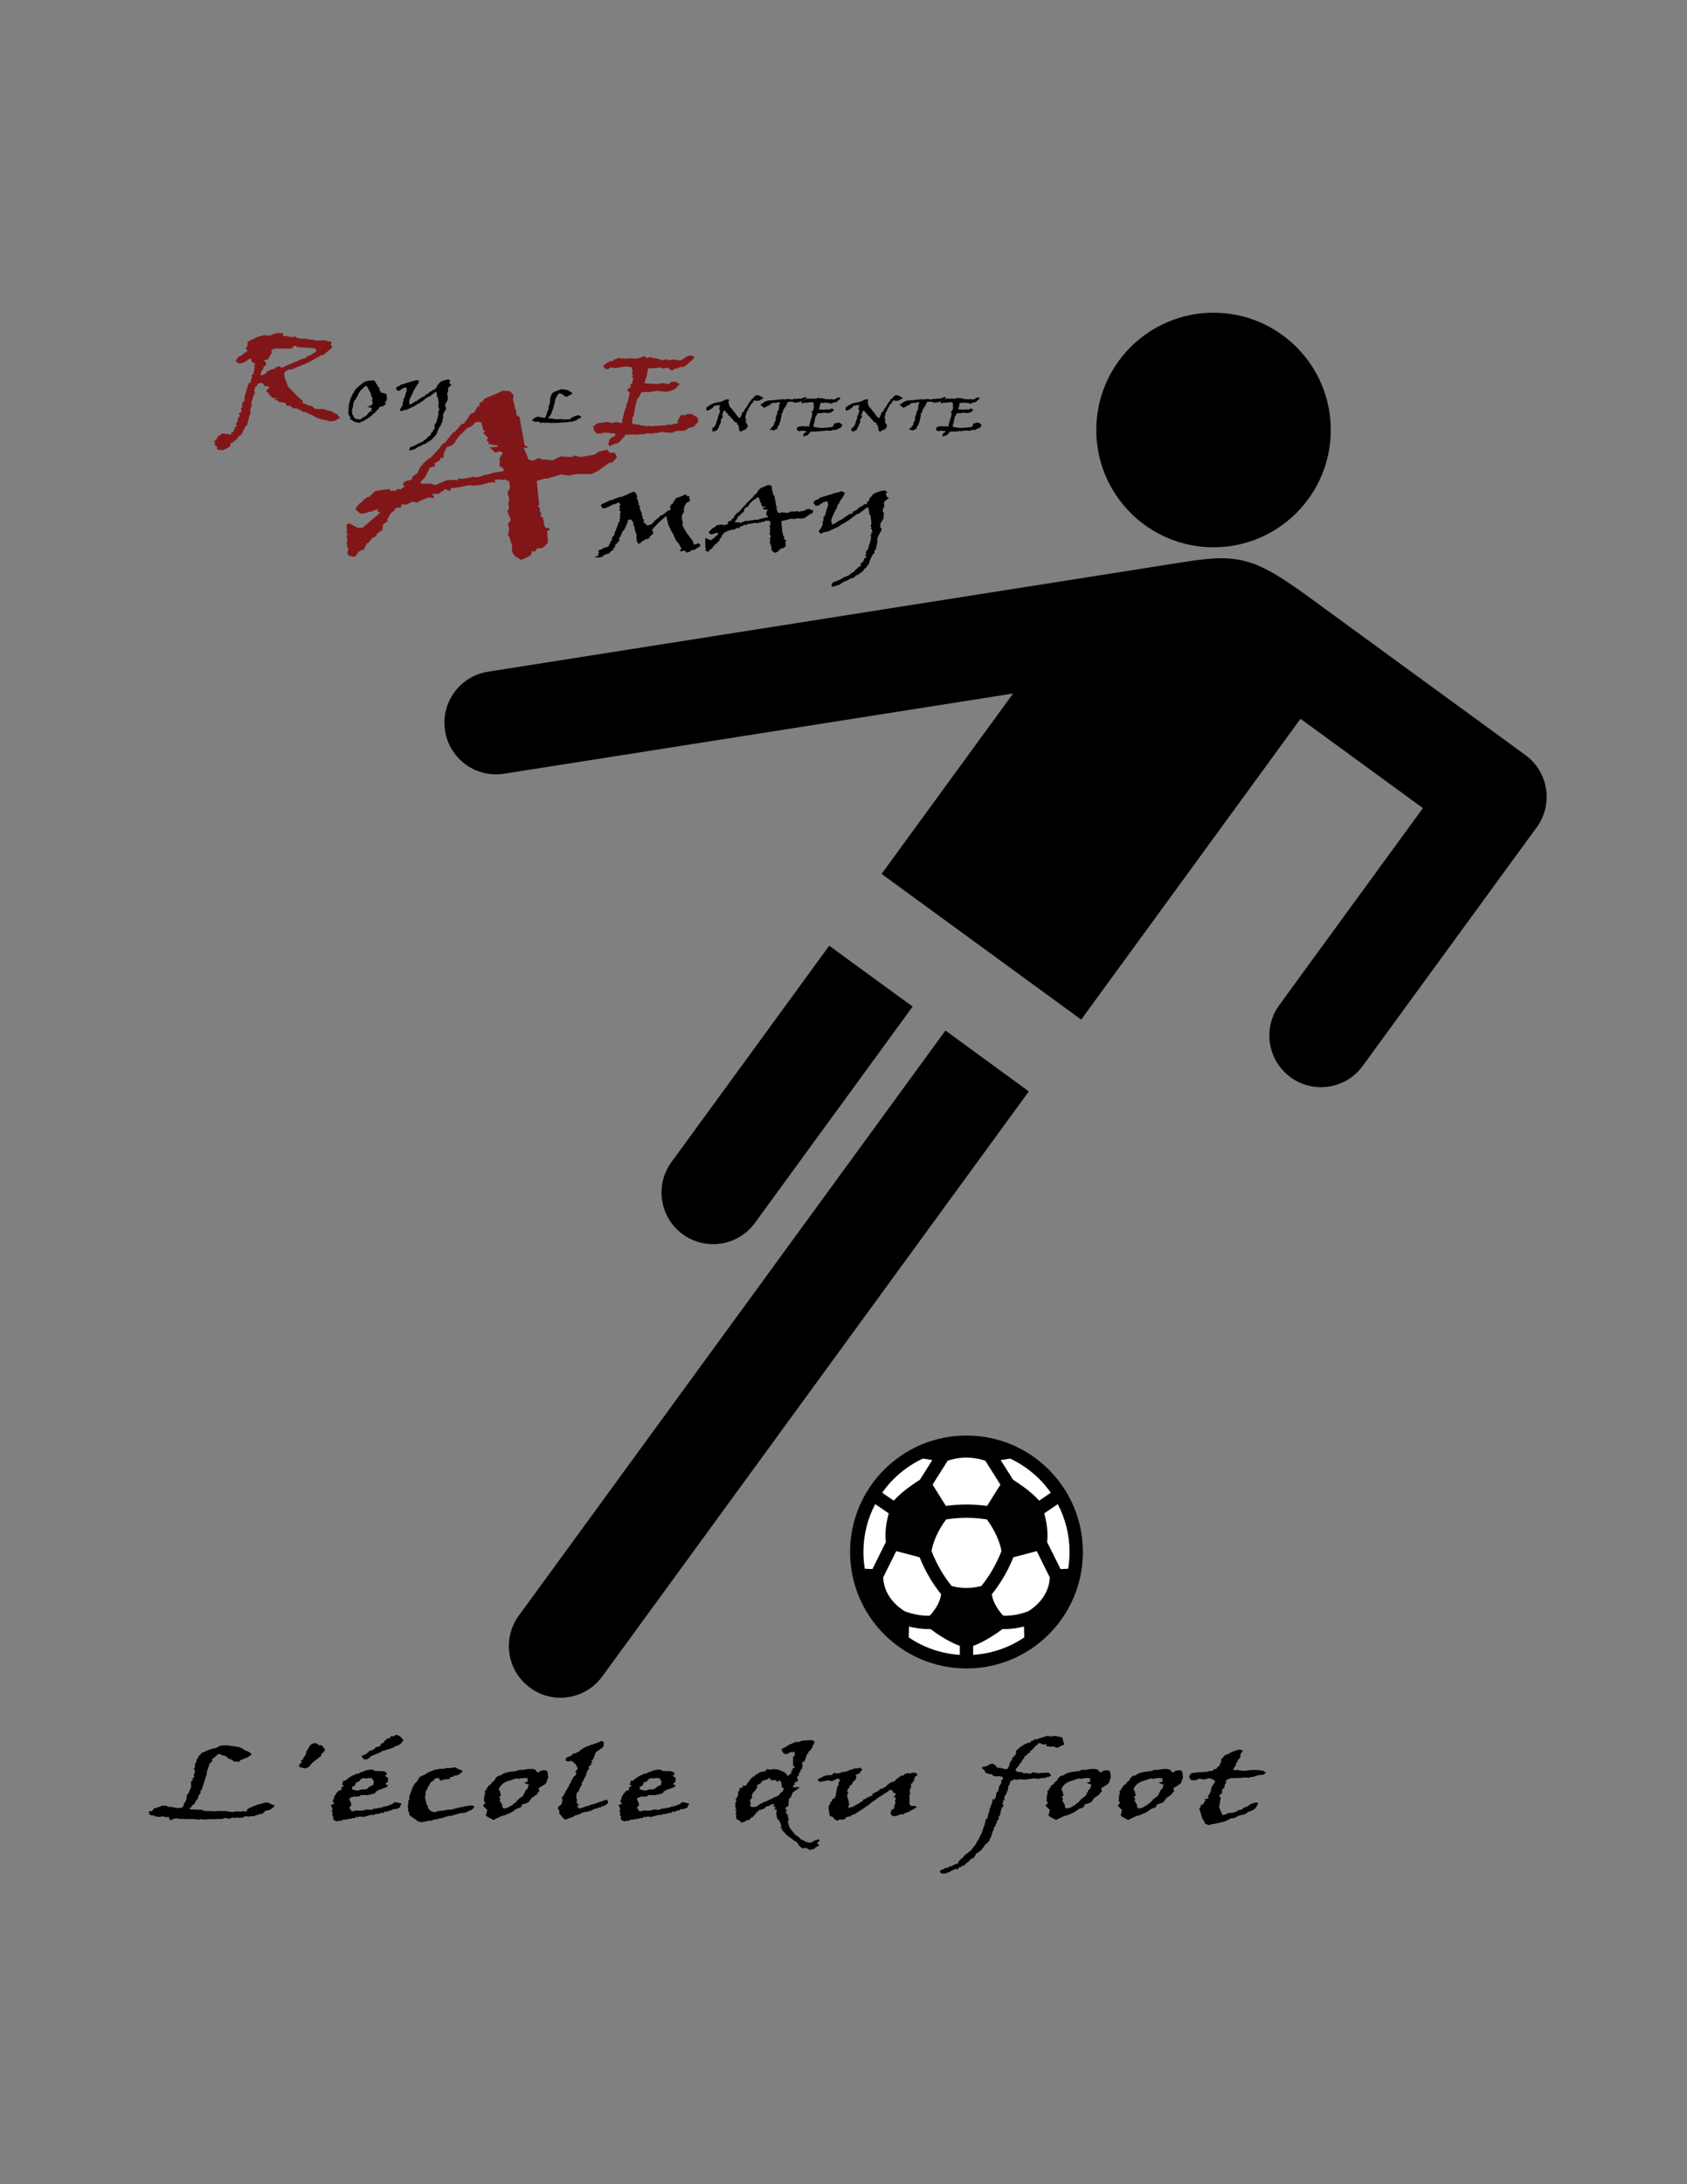 <?xml version="1.0" encoding="iso-8859-1"?>
<!-- Generator: Adobe Illustrator 24.0.1, SVG Export Plug-In . SVG Version: 6.00 Build 0)  -->
<svg version="1.1" id="Layer_1" xmlns="http://www.w3.org/2000/svg" xmlns:xlink="http://www.w3.org/1999/xlink" x="0px" y="0px"
	 viewBox="0 0 612 792" style="enable-background:new 0 0 612 792;" xml:space="preserve">
<rect x="0" y="0" width="612" height="792" fill="#808080" stroke="none"/>
<path d="M81.101,632.887c1.091-0.096,3.011,0.126,5.759,0.663l0.545,0.271c0.182,0.095,0.475,0.179,0.879,0.25l-0.182,0.215
	l2.425,1.095l0.818,0.735l-1.516,1.112l-2.728,1.058l-0.364,0.664l-0.182-0.145l-1-0.071l-0.545,0.071l-0.515-0.413
	c-0.202-0.166-0.435-0.298-0.697-0.394l-1.03-0.377l-0.576-0.735H81.89l-0.243-0.251l-0.697-0.107
	c-0.283-0.048-0.495-0.113-0.636-0.197l-0.637-0.359l-0.879,0.271l-0.364,0.465l-1.455,1.112v0.808l-0.969,0.914l-1.001,3.085
	l0.061,0.448l-1.364,4.214c-0.202,0.599-0.344,1.1-0.424,1.507l-0.273,0.107l0.122,0.216l-0.485,0.34l0.121,0.522l-0.121,0.43
	l-0.303,0.215c-0.081,0.049-0.203,0.306-0.364,0.771l-0.334,0.933l-0.545,0.664c-0.162,0.215-0.354,0.603-0.576,1.166l-1.152,0.663
	l0.243,0.466l-0.879,0.197l0.242,0.592l3.243,0.144h1l0.97,0.431l4.486,0.143l-0.455-0.071l0.878-0.072l2.122,0.072l0.97-0.072
	l0.697,0.232l1.849,0.181l0.697-0.27l1.303,0.089h0.818l0.545-0.16l1.545,0.16l-0.242-0.483c0.546-0.503,0.96-0.807,1.243-0.915
	l2.97-1.183l0.454-0.071l2.334-0.664l0.879,0.071c0.727,0.42,1.516,0.754,2.364,1.005l-0.424,0.574
	c-0.182,0.228-0.374,0.406-0.576,0.538l-0.939,0.574l-1.303,0.215c-0.223,0.167-0.626,0.537-1.212,1.111l-1.122,0.143l-0.333,0.252
	h-0.424l-1.243,0.52l-1-0.071l-0.546,0.215l-1.425-0.144l-1.545,0.592l-2-0.089l-0.242,0.233l-0.576-0.233l-1.091,0.16l-0.212,0.323
	l-1.545-0.323h-0.364l-1,0.323h-1.546l-1.424,0.071H76.01l-2.425,0.18l-0.576-0.251l-0.788,0.251l-1.425-0.18l-5.092-0.071
	l-1.545-0.143l-0.152-0.251l-0.545,0.323l-0.424-0.072l-0.576,0.467h-1l-0.121-0.987l-0.424-0.071l-0.545,0.143l-1.243-0.323
	l-1.758,0.18l-1.243-0.251l-0.121-0.268h-0.849l-0.879-0.323l-0.364-1.184l1.243-0.071l0.667-0.987l0.697-0.126
	c0.203-0.035,0.778-0.251,1.728-0.644v-0.143l1.849-0.108l0.939,0.431c0.707,0.048,1.334,0.096,1.879,0.143l0.545,0.197h0.303
	l0.243,0.072h1l0.576,0.072l0.848-0.557c0.061-0.3,0.212-0.753,0.455-1.363l0.242-0.144l0.546-1.363l0.121-1.578l0.455-0.071
	l1.121-2.744l-0.151-1.775l0.879-0.734l-0.546-0.396l0.546-0.107l0.424-0.664l-0.303-0.143l0.576-1.955
	c-0.101-0.167-0.253-0.299-0.455-0.395v-0.412l0.334-0.107l0.121-1.722l0.546-0.593l-0.122-0.842l0.424-0.144l0.576-1.362
	l0.424-0.072l0.363-0.664l2.001-0.914l1.546-0.593h0.303l0.273-0.25l1.091-0.071l1-0.593l0.576-0.071l-0.272-0.197L81.101,632.887z"
	/>
<path d="M109.076,640.867l-0.697-0.341c0.161-0.287,0.333-0.663,0.515-1.129l0.727-0.377l-0.545-0.771l0.728-0.107l0.394-0.95
	c0.485-0.467,0.763-0.971,0.834-1.516c0.071-0.544,0.187-0.834,0.349-0.87l1.091-1.919l0.697-0.521
	c0.08-0.071,0.353-0.167,0.818-0.287l1.182,0.18l0.243,0.52l1.303,0.108c0.485,0.49,0.727,0.76,0.727,0.807v0.269l0.394,0.108v0.664
	l-0.515,0.646l-0.606,0.555c-0.082,0.072-0.132,0.169-0.152,0.287l-0.091,0.484l-0.394,0.271c-0.182,0.202-0.637,0.565-1.364,1.084
	c-0.728,0.521-1.263,0.977-1.606,1.372l-1.243,1.399l-1.182,0.395L109.076,640.867z"/>
<path d="M134.566,641.639l0.757,0.071h0.122l-0.122,0.18h0.243l0.424,0.252l1.424,0.071h1.425l0.818,0.269h0.303l0.455,0.914
	l-0.637,0.323v0.341l1,0.592l-0.121,1.649h-0.424l-0.152,0.323h-0.121v0.52l0.576,0.071l0.242,0.18l-0.363,0.34v0.251l-0.758,0.216
	l-0.545,0.27l-1.576,0.502c-0.424,0.263-0.788,0.46-1.091,0.592l-0.455,0.735l-2.667,0.628l-2.667-0.036l0.121,0.395h-0.546
	l-0.121,0.107l-1.303,0.162l-0.121-0.269l-0.455,0.107v0.162l-1.121,0.251l-0.424,0.735l0.576,0.914v0.449l0.303,0.394
	c-0.404,0.706-0.697,1.076-0.879,1.112l0.182,0.322l-0.303,0.072l0.697,0.18v0.556l0.606,0.251c1.01-0.179,1.626-0.312,1.849-0.395
	l0.455,0.251l0.121-0.071c0.829-0.049,1.485-0.108,1.97-0.18l0.212-0.216h0.728l0.576-0.035l0.728,0.215l-0.182-0.144h0.607
	l0.758-0.376l0.879-0.036h-0.183l0.849-0.215l0.242,0.108l0.455-0.252h0.606l0.576-0.34c0.444-0.013,1.161-0.167,2.151-0.467v-0.197
	l0.879-0.143l0.94-0.807l1,0.071c0.343,0.192,0.748,0.306,1.212,0.342l0.455,0.251l-0.697,0.771l0.121,0.484l-0.97,0.322
	l-0.121,0.181l-1.455,0.106l-0.788,0.484l-0.879,0.036l-0.243,0.412l-1.182-0.072l-0.363,0.503l-0.94-0.071l-0.363,0.251
	c-0.688,0.155-1.042,0.245-1.061,0.269l-0.425-0.144l-0.696,0.395h-1.001l-0.606,0.18h-0.364l-0.455,0.233
	c-0.525,0.082-1.061,0.215-1.606,0.394l-0.424-0.179h-0.879l-0.363,0.179l-0.334-0.071l-0.424,0.071l-0.121-0.071l-0.303,0.412
	h-0.818l-0.667,0.216c-0.223,0.071-0.708,0.131-1.455,0.179l-0.303,0.18h-0.545l-0.818,0.072l-0.606,0.447l-0.818-0.179
	l-0.425,0.323l-0.333-0.055c-0.081-0.012-0.485-0.239-1.212-0.681l0.121-0.431l-0.121-0.233l0.121-0.432l-0.455-0.663l0.182-0.521
	l-0.304-0.807l0.304-0.663l-0.425-1.022l-0.121-0.071l0.121-0.521l1.001-0.215v-0.359l-0.424-0.09l0.121-0.466l-0.272-0.269
	l0.151-0.43l0.424-0.143l-0.122-0.413l0.122-0.699l0.242-0.072l0.425-0.843l1-1.058l0.879-0.197l0.122-0.574l-0.122-0.161
	l0.122-0.323l0.545-0.179l0.333-0.593h-0.757v-0.215l0.303-0.268l-0.121-0.252l0.121-0.251h0.122v-0.591l1-0.072l0.424-0.521
	l2.122-1.398h0.424c0.242-0.227,0.556-0.418,0.939-0.574l0.424,0.072c0.283-0.06,0.616-0.257,1-0.592h0.303l0.576-0.216h0.243
	l0.425-0.376L134.566,641.639z M133.838,644.688l-1.061,0.215l-0.818-0.215c-0.485,0.239-0.879,0.406-1.182,0.502
	c-0.061,0.311-0.268,0.574-0.621,0.789c-0.354,0.215-0.601,0.322-0.743,0.322h-0.545l0.364,0.395
	c-0.223,0.239-0.516,0.61-0.879,1.111l-0.485-0.072l-0.182,0.467l0.182,0.664l0.606,0.197c0.182,0.06,0.687,0.131,1.516,0.215
	l0.97-0.377l2-0.107l1.061-0.914l1.425-0.7l0.182-1.327l-0.485-0.43l-0.061-0.628h-0.697L133.838,644.688z M146.386,630.95l-1,1.381
	l-1.243,0.663l-1,0.341l-0.424,0.358l-1.879,0.628l-2.455,0.699l0.061,0.18l-4.122,1.722v0.306
	c-0.223,0.035-0.636,0.293-1.243,0.771l-1.091-0.107l-0.758-0.808l0.182-0.699l0.697,0.108l0.242-0.412h0.545l0.212-0.377
	c0.081-0.107,0.323-0.287,0.728-0.538l-0.061-0.18c0.465-0.143,0.935-0.301,1.41-0.475c0.475-0.173,0.854-0.493,1.136-0.96
	l1.061-0.179l0.728-0.521l0.061-0.592l0.758-0.18l0.121-0.251h0.424l-0.182-0.269l0.455-0.538l0.424-0.107v-0.27l0.121-0.179
	l1.303-0.251l0.182-0.735l1.061,0.143l0.758-0.591c0.869,0.203,1.424,0.437,1.667,0.699L146.386,630.95z"/>
<path d="M171.815,655.663l-0.97,0.735l-0.788,0.268c-0.263,0.084-0.526,0.239-0.788,0.467c-0.445,0.071-0.728,0.155-0.849,0.251
	h-0.697l-0.727,0.071l-3.546,1.041l-0.545-0.108l-0.273,0.18l-0.97,0.144l-0.333,0.251l-0.546,0.108l-0.697,0.233l-0.667,0.071
	c-0.202,0.024-0.596,0.143-1.182,0.359h-0.697l-0.667,0.34l-0.182-0.196l-0.121,0.341l-1.001-0.072l-0.818,0.323h-0.424
	l-1.545,0.269l-1.243-0.341l-0.637-0.52l-2.364-1.65l-0.121-0.914l0.121-0.323h-0.425l-0.182-2.385l0.303-0.97l-0.122-0.25V652.9
	l0.425-0.429l-0.121-0.844l0.818-2.242v-0.341l0.303,0.269l-0.182-0.593l0.879-1.506v-0.251l1.121-1.076
	c0.141-0.395,0.323-0.675,0.546-0.843v-0.394l1-0.663l1.122-0.448l1.545-0.986l2.304-0.844l1.727-0.34h1.365l1.242-0.323
	l0.122,0.072h1l1.122-0.216h0.727l0.576,0.143v0.251c0.262,0.132,0.596,0.222,1,0.27v0.143l0.97,0.251v0.448l-0.303,0.323
	c-0.223,0.108-0.515,0.352-0.879,0.735c-0.465,0.12-0.879,0.258-1.243,0.412l-0.545-0.089l-0.424,0.519h-0.576l-0.545,0.144v0.663
	h-0.697l-1,0.108h-0.424l-1,0.412l-0.424-0.072l-0.243-0.34v-0.323l-0.303-0.179l-1.122,0.071l-0.454,0.431l-0.122,0.269
	l-1.243,0.879l-0.424,0.843l-0.485,0.664l-0.273,0.807l-0.485,0.77l-0.303,2.422l0.545,2.278v0.215l0.455,0.341v0.843l1.243,1.326
	l0.242-0.089l0.424,0.27h0.879l1-0.413v0.143l0.546-0.143l1.667-0.18l1-0.251h0.424l0.121-0.071l1.001,0.071
	c0.545-0.227,1.253-0.425,2.122-0.591l-0.121-0.145l0.424,0.072c0.424-0.084,0.94-0.222,1.546-0.412l0.576,0.071L168.42,655
	l1.303-0.144l0.788-0.18h0.939l0.636,0.431L171.815,655.663z"/>
<path d="M191.697,641.441h1.545l1.001,0.268c0.242,0.634,0.636,0.951,1.182,0.951c0.202,0,0.303-0.119,0.303-0.359
	c0.626-0.273,1.202-0.412,1.728-0.412c0.323,0,0.596,0.066,0.818,0.197c0.222,0.132,0.343,0.263,0.363,0.394l0.243,2.045
	l-0.182,0.412c-0.141,0.275-0.242,0.568-0.303,0.879c-0.06,0.311-0.157,0.556-0.288,0.734c-0.132,0.181-0.227,0.294-0.288,0.341
	l-2.455,1.543l0.303,1.058l-0.636,0.628l-0.303,0.574l-1.91,1.291l-0.939,1.399c-0.565,0.371-1.374,0.663-2.425,0.879l-0.424,1.021
	l-1.758,0.664l-1.545,1.112l-2.789,1.237l-0.818,0.125l-3.152,1.507l-0.879-0.484c-0.686-0.31-1.167-0.577-1.439-0.798
	c-0.272-0.222-0.409-0.422-0.409-0.601c0-0.097,0.061-0.18,0.182-0.252l0.303-1.542L175.421,655
	c-0.121-0.107-0.182-0.204-0.182-0.287c0-0.143,0.121-0.306,0.364-0.484v-0.071l0.515-0.287l-0.576-0.898l0.182-1.865v-0.484
	l0.455-0.144c-0.223-0.238-0.333-0.519-0.333-0.843c0-0.18,0.131-0.364,0.394-0.556h0.546l-0.485-0.251l0.364-0.395l0.637-0.969
	l0.909-0.663l0.273-0.503l0.909-0.735c0.081-0.166,0.162-0.315,0.243-0.448v0.036c0-0.191,0.076-0.347,0.228-0.466
	c0.151-0.12,0.389-0.341,0.712-0.664l1.485-0.447l0.122-0.252c1.01-0.479,2.01-0.771,3-0.879l2.031-0.233l1.364-0.467l1.001,0.036
	L191.697,641.441z M189.818,644.651l-0.121,0.144c-0.364,0-0.626,0.003-0.788,0.01c-0.162,0.005-0.394,0.086-0.697,0.241
	l-0.879-0.216l-3.334,1.095c-0.829,0.275-1.536,0.727-2.121,1.354c-0.586,0.628-0.879,1.145-0.879,1.552
	c0,0.251,0.091,0.473,0.273,0.663h0.121c0,0.275,0.121,0.778,0.364,1.507l-0.757,0.7l0.575,0.501l-0.303,0.628
	c0,0.084,0.081,0.23,0.242,0.439c0.162,0.21,0.238,0.365,0.228,0.467c-0.011,0.102,0.156,0.313,0.5,0.637l-0.061,0.376
	c0,0.658,0.272,0.986,0.818,0.986c0.444,0,1.041-0.185,1.789-0.556c0.182-0.311,0.535-0.479,1.061-0.502l0.303-0.556
	c0.343-0.024,0.515-0.12,0.515-0.287v-0.126c0.101-0.036,0.212-0.072,0.333-0.108c0.122-0.036,0.192-0.059,0.212-0.072
	c0.243-0.466,0.717-0.992,1.424-1.578l0.212,0.072l-0.091-0.143l0.939-0.628l1.182-2.313l0.182-0.216l0.394-0.071l0.03-0.412v-0.323
	c0.02-0.071,0.171-0.293,0.455-0.663l-1.879-0.879l1.455-0.341l-0.212-0.986l0.273-0.358l-0.394,0.107L189.818,644.651z"/>
<path d="M220.732,653.35c-0.162,0-0.242,0.197-0.242,0.592c-0.284,0.191-0.551,0.382-0.803,0.573
	c-0.253,0.192-0.5,0.329-0.743,0.413l-0.455-0.071c-0.303,0.144-0.485,0.315-0.545,0.52c-0.041,0.048-0.142,0.071-0.304,0.071
	c-0.121,0-0.212-0.065-0.272-0.196c-0.242,0.299-0.566,0.448-0.97,0.448v0.18h-0.272l-0.303-0.108
	c-0.364,0.156-0.546,0.33-0.546,0.521h-0.455l0.122-0.108h-0.243v0.18l-0.425,0.323h-0.545v0.071h-0.334v0.125l-0.545,0.072v0.072
	l-0.242-0.072l-0.122,0.143l-0.212-0.143l-1.243,0.396l0.151,0.071h-0.273c-0.081,0.228-0.323,0.341-0.727,0.341
	c-0.121,0.167-0.313,0.251-0.576,0.251l-0.121,0.108c-0.465,0-0.884,0.143-1.258,0.431c-0.374,0.286-0.692,0.448-0.955,0.484
	l-0.212-0.18l-0.122,0.18l0.333,0.071h-0.455v0.09c-0.363,0.047-0.838,0.239-1.424,0.574c-0.445-0.072-0.738-0.18-0.879-0.323
	l-1.789-2.098c0.162-0.061,0.243-0.156,0.243-0.287c0-0.181-0.081-0.365-0.243-0.557h0.121l-0.545-0.914h0.303l-0.303-0.216
	l0.121-0.125c0.122,0,0.182-0.036,0.182-0.107v-0.108l0.242,0.072v-0.18l0.122-0.251l0.636-0.162l-0.182-0.071
	c0.263-0.25,0.424-0.598,0.485-1.04c0.061-0.442,0.141-0.705,0.243-0.789l-0.303-0.323v-0.448l0.303-0.592l0.121,0.107
	c0.161-0.143,0.313-0.364,0.455-0.663c-0.04-0.036-0.061-0.108-0.061-0.216c0-0.118,0.01-0.19,0.03-0.215l0.576-0.341l-0.182-0.395
	l0.424-0.322v-0.126l0.182,0.126v-0.341l-0.182-0.108h0.182l0.394-0.663v-0.072l0.182,0.072l0.243-1.059h0.121l0.636-1.111
	l-0.212,0.072l1-1.579h-0.121l1-0.807v-0.431l0.243-0.412c-0.162-0.024-0.344-0.132-0.546-0.323l0.848-0.843v-0.86l-0.545-0.216
	c0-0.06,0.08-0.167,0.243-0.322c-0.102-0.204-0.182-0.329-0.243-0.377l-1.424-1.237l-0.243-0.072c-0.323,0-0.617,0.06-0.879,0.181
	h-0.182c-0.505,0-0.879-0.149-1.122-0.449l0.303-0.593l-0.121-0.215l0.818-0.322l-0.121-0.107c0.646-0.084,1.106-0.263,1.379-0.538
	c0.273-0.274,0.51-0.49,0.712-0.646c0.262,0,0.49-0.023,0.682-0.072c0.191-0.048,0.338-0.116,0.439-0.206
	c0.101-0.089,0.202-0.182,0.303-0.278h0.455l0.545-0.501v-0.198l0.424-0.215c0.263,0,0.455-0.108,0.576-0.323l-0.182-0.197
	l0.303,0.09l0.424-0.161c0.101-0.18,0.298-0.309,0.591-0.386c0.292-0.077,0.702-0.206,1.227-0.386
	c0.061-0.144,0.303-0.251,0.727-0.322V632.6l0.697-0.072v-0.107l2.212-0.735v-0.071c0.182-0.179,0.434-0.27,0.758-0.27
	c0.545,0,0.818,0.318,0.818,0.951v0.377h-0.121v0.251c0,0.562-0.374,0.956-1.121,1.184c-0.041,0.167-0.177,0.305-0.409,0.413
	c-0.232,0.107-0.571,0.322-1.016,0.645h0.122c-0.323,0.12-0.521,0.378-0.591,0.771c-0.071,0.396-0.208,0.755-0.41,1.077l-0.121-0.09
	l0.121,0.341h-0.121l-0.121,0.072l0.242,0.143c-0.222,0.12-0.343,0.255-0.363,0.404c-0.02,0.149-0.061,0.224-0.122,0.224h-0.09
	l-0.546,0.412c0.364,0.145,0.546,0.299,0.546,0.468c0,0.095-0.122,0.154-0.364,0.178v0.198l-0.182-0.072v0.915h-0.545l-0.273,0.538
	l0.151,0.52l-0.334,0.412v0.108h-0.242l0.121,0.395l-0.243-0.071l-0.424,1.577l-0.879,1.65l-0.243,0.664
	c-0.303,0.215-0.455,0.389-0.455,0.52c0,0.107,0.05,0.281,0.151,0.519c-0.687,0.873-1.102,1.729-1.242,2.565l-0.334,0.071
	l-0.121,0.107c-0.061,0.239-0.162,0.425-0.303,0.556l-0.122,1.614l0.303,0.557l-0.182,1.094l0.879,1.076
	c-0.364,0-0.596,0.083-0.697,0.251h-0.182l0.545,0.323l-0.122,0.269h0.334l0.545,0.323l0.545-0.323l0.697-0.179
	c0.202-0.061,0.495-0.197,0.879-0.413h0.667v-0.144l0.121,0.072c0.606-0.371,1.232-0.568,1.879-0.592l-0.121-0.071l0.97-0.181
	v-0.142c0.586-0.072,1.04-0.246,1.364-0.521c0.728-0.071,1.212-0.233,1.455-0.485h0.243l0.848-0.357L220.732,653.35z"/>
<path d="M238.917,641.639l0.758,0.071h0.121l-0.121,0.18h0.242l0.425,0.252l1.424,0.071h1.424l0.819,0.269h0.303l0.455,0.914
	l-0.637,0.323v0.341l1,0.592l-0.121,1.649h-0.424l-0.151,0.323h-0.121v0.52l0.576,0.071l0.242,0.18l-0.363,0.34v0.251l-0.758,0.216
	l-0.545,0.27l-1.576,0.502c-0.424,0.263-0.789,0.46-1.092,0.592l-0.454,0.735l-2.668,0.628l-2.667-0.036l0.121,0.395h-0.545
	l-0.121,0.107l-1.303,0.162l-0.121-0.269l-0.455,0.107v0.162l-1.121,0.251l-0.424,0.735l0.576,0.914v0.449l0.303,0.394
	c-0.404,0.706-0.697,1.076-0.879,1.112l0.182,0.322l-0.303,0.072l0.697,0.18v0.556l0.606,0.251c1.01-0.179,1.626-0.312,1.849-0.395
	l0.454,0.251l0.121-0.071c0.829-0.049,1.485-0.108,1.97-0.18l0.212-0.216h0.728l0.576-0.035l0.727,0.215l-0.182-0.144h0.607
	l0.757-0.376l0.879-0.036h-0.182l0.849-0.215l0.242,0.108l0.455-0.252h0.605l0.577-0.34c0.444-0.013,1.161-0.167,2.152-0.467v-0.197
	l0.879-0.143l0.939-0.807l1,0.071c0.344,0.192,0.747,0.306,1.213,0.342l0.455,0.251l-0.697,0.771l0.122,0.484l-0.97,0.322
	l-0.122,0.181l-1.455,0.106l-0.788,0.484l-0.879,0.036l-0.242,0.412l-1.182-0.072l-0.364,0.503l-0.939-0.071l-0.364,0.251
	c-0.687,0.155-1.041,0.245-1.061,0.269l-0.424-0.144l-0.697,0.395h-1l-0.607,0.18h-0.364l-0.454,0.233
	c-0.525,0.082-1.061,0.215-1.606,0.394l-0.424-0.179h-0.879l-0.363,0.179l-0.333-0.071l-0.424,0.071l-0.121-0.071l-0.303,0.412
	h-0.818l-0.667,0.216c-0.222,0.071-0.707,0.131-1.455,0.179l-0.303,0.18h-0.546l-0.818,0.072l-0.606,0.447l-0.818-0.179
	l-0.424,0.323l-0.333-0.055c-0.081-0.012-0.485-0.239-1.212-0.681l0.121-0.431l-0.121-0.233l0.121-0.432l-0.455-0.663l0.182-0.521
	l-0.303-0.807l0.303-0.663l-0.424-1.022l-0.121-0.071l0.121-0.521l1.001-0.215v-0.359l-0.424-0.09l0.121-0.466l-0.273-0.269
	l0.152-0.43l0.424-0.143l-0.122-0.413l0.122-0.699l0.242-0.072l0.424-0.843l1-1.058l0.879-0.197l0.122-0.574l-0.122-0.161
	l0.122-0.323l0.546-0.179l0.333-0.593h-0.758v-0.215l0.303-0.268l-0.121-0.252l0.121-0.251h0.122v-0.591l1-0.072l0.424-0.521
	l2.122-1.398h0.424c0.242-0.227,0.555-0.418,0.939-0.574l0.424,0.072c0.283-0.06,0.616-0.257,1-0.592h0.303l0.576-0.216h0.243
	l0.424-0.376L238.917,641.639z M238.19,644.688l-1.061,0.215l-0.818-0.215c-0.485,0.239-0.879,0.406-1.182,0.502
	c-0.061,0.311-0.268,0.574-0.621,0.789c-0.354,0.215-0.602,0.322-0.743,0.322h-0.545l0.364,0.395
	c-0.223,0.239-0.516,0.61-0.879,1.111l-0.485-0.072l-0.182,0.467l0.182,0.664l0.606,0.197c0.182,0.06,0.686,0.131,1.516,0.215
	l0.97-0.377l2-0.107l1.061-0.914l1.424-0.7l0.182-1.327l-0.485-0.43l-0.061-0.628h-0.697L238.19,644.688z"/>
<path d="M294.049,630.985l0.879,0.071l0.121,0.252l0.424,0.071l-0.121,0.735v0.27l-0.424,0.251l-0.091,0.574
	c-0.061,0.347-0.263,0.634-0.606,0.86l0.394,0.142l-0.697,0.181v0.412l-0.667,0.394v0.663l-0.212-0.071l-0.363,0.449l-0.151,0.735
	c-0.021,0.095-0.172,0.263-0.454,0.501l0.181,0.413l-0.272,0.448c-0.121,0.19-0.253,0.329-0.395,0.412l-0.636,0.377v0.664
	l0.303,0.071l-0.303,1.04l0.182,0.216l-0.758,0.771v0.664l-0.545,0.322v0.843l-0.697,0.592v0.341l0.272,0.144l-0.151,0.503
	l0.333,0.268c-0.303,0.371-0.738,0.617-1.303,0.735l-0.121,0.503l0.424,0.161l-0.879,0.322l0.122,0.377l-0.122,0.467
	c1.071-0.048,1.697-0.096,1.879-0.145l0.546,0.145l-2.546,1.848l-0.848,2.008l-0.577,0.215l0.121,0.592l-0.242,0.18l0.121,0.269
	l-0.121,0.144v0.771l0.121,0.483h-0.242l-0.182,0.431l-0.455,0.215h-0.242v0.933l0.576,0.18l-0.697,0.592h0.242l-0.121,0.323
	l0.455,0.34v0.323l0.424,0.251l-0.182,0.592l0.303,0.341v1.31l-0.424,0.071l0.424,0.592v0.521l0.546,1.237l1.818,2.313h-0.121
	l0.97,0.521c0.586,0.563,1.07,1.005,1.454,1.328c0.626,0.202,0.989,0.376,1.091,0.519h0.273v0.18l0.605,0.215h0.363l0.577,0.251
	c0.828-0.12,1.404-0.389,1.728-0.808c0.424-0.036,0.939-0.202,1.545-0.501l0.576,0.573l-0.454,0.09v0.323l-0.546,0.179l0.121,0.413
	v0.322l0.424-0.071v0.592l-0.849,0.251l0.182,0.143l-0.424,0.071l-0.212,0.198l0.212,0.144h-0.455l0.121,0.18
	c-0.505,0.072-1.101,0.244-1.789,0.521c-0.202-0.061-0.677-0.342-1.424-0.844l-1.242,0.251l-0.637-0.449l-0.242-0.321l-0.182-0.091
	c-0.081-0.035-0.156-0.098-0.227-0.188c-0.071-0.09-0.157-0.194-0.258-0.314v-0.322l-0.454-0.413v-0.179l-0.546-0.215l-3.092-2.278
	l-1.879-1.991l0.181-0.251l-0.727-0.663l0.546-0.18l-0.242-0.341l-0.182-0.914l-0.242-0.323l-0.333-0.735l-0.546-0.483
	c-0.081-0.072-0.152-0.257-0.212-0.556l-0.212-0.986v-0.735H281.5l0.334-0.772l-0.181-0.394l-0.819-0.072l0.242-0.341l0.303,0.145
	l-0.424-1.059l-0.545,0.394l0.545-1.058h-0.424v0.071l-0.455-0.071l-1.363,0.807l-0.121-0.071l-0.849,0.251v0.34l-0.697,0.323v0.18
	h-0.425l-0.514,0.232c-0.163,0.072-0.516,0.132-1.061,0.18l0.151,0.395l-0.697,0.27c-0.202,0.477-0.454,0.807-0.758,0.986v0.251
	l-0.545,0.268v0.394l-0.545-0.072l-0.819,0.987l-1.181,0.269l-0.243,0.323l-0.576,0.071v0.125l-0.849,0.216h-0.121
	c-0.202-0.407-0.435-0.675-0.697-0.808v0.144c-0.445-0.359-0.778-0.581-1.001-0.664l-0.181-0.915l0.181-0.412v-0.251
	c-0.141-0.203-0.283-0.34-0.423-0.412l0.242-0.251v-0.251l0.181-0.521l-0.546-0.323l0.546-0.232
	c-0.283-0.347-0.423-0.712-0.423-1.094v-0.252l0.121-0.412l-0.243-0.431l0.546-0.556l-0.302-1.112h0.302l0.273-0.573v-0.269h0.304
	v-1.65l0.424-0.18l0.121-0.807v-0.341h1l0.242-0.914l1,0.143l0.698-1.059v-0.322l0.181,0.143c0.263-0.263,0.586-0.729,0.97-1.398
	l0.395-0.179v-0.269l0.182,0.269l0.121-0.521l0.545-0.072l0.333-0.412v-0.179l0.424-0.072c0.121-0.167,0.676-0.496,1.667-0.986
	l0.121,0.144l0.454-0.323l0.546,0.107l0.243-0.107v-0.16l0.333,0.071l0.424-0.735l1.364,0.232l-0.121-0.071h0.879l-0.212-0.071
	l0.455-0.09l1.485,0.125l1.788,0.61h-0.605l1.182,0.196v0.145l0.788,0.519c0.242,0.515,0.435,0.783,0.576,0.807l0.424-0.089
	l0.304-0.502l0.575-0.145v-0.843l0.121-0.268l0.425-0.072l-0.121-0.591l0.242-0.251l0.697-0.216l-0.242-0.341l0.121-0.107
	l-0.576-0.143v-3.335l0.455-0.271c0.08-0.238,0.162-0.393,0.242-0.465l-0.121-0.126v-0.987l-0.697,0.252l-0.546-0.072
	c-0.081,0.049-0.333,0.102-0.758,0.162l-0.121,0.322l-0.879,0.251h-0.363l-0.728-0.323l-0.395-0.663l-0.302-0.108l0.302-0.214
	l-0.302-0.522l0.302-0.25l0.577-0.071l0.121-0.27l0.545-0.072l0.576-0.591h0.303l0.121-0.181l2.243-0.986l0.121-0.142h1v-0.197
	l0.303,0.197h0.425l0.121-0.27c0.383-0.036,0.716-0.118,1-0.251L294.049,630.985z M278.834,644.651l-0.242,0.466l-1.971,0.593
	l-0.878,1.094l-0.425,0.161h-0.121l-0.272,0.251l-0.182-0.071l-0.242,0.395l0.242,0.196c-0.161,0.599-0.343,0.951-0.545,1.059v0.323
	c-0.344,0.155-0.617,0.442-0.818,0.861h-0.303v0.393l-0.424,0.771l0.303,0.414c-0.405,0.669-0.738,1.117-1.001,1.344l0.243,0.234
	v0.663l0.333,0.18l-0.455,0.395l0.121,0.521l0.576,0.394v-0.143l0.424,0.143l0.879-0.215l0.242,0.072l1.546-1.095l0.424-0.071
	v-0.071l0.879-0.521l1-0.251l0.667-0.484l0.455-0.107l1.424-0.735l1.91-0.844l0.393-0.699c0.04-0.072,0.303-0.258,0.788-0.557
	c0.162-0.465,0.395-0.817,0.698-1.058l-0.879-0.592l-0.121-1.326l-0.121-0.432v-0.143c-0.223-0.18-0.364-0.353-0.424-0.521H282.5
	l-0.121,0.395l-0.727-0.071v-0.396l-0.273,0.072l-0.121-0.251l-0.849,0.179l-0.879-0.179l-0.121-0.412L278.834,644.651z"/>
<path d="M311.931,640.975l0.939,0.664c-0.485,0.526-0.858,1.004-1.121,1.435l-1.122,0.395l-0.242,0.412l0.242,0.108v0.322
	l0.121,0.144l-0.242,0.197v0.394l-0.424,0.592l-0.425,0.18c-0.323,0.515-0.556,0.956-0.696,1.327l-0.667,0.322l-0.212,0.592
	l0.212,0.072l-0.758,0.519v0.395l-0.242,0.198l0.363,0.985l-0.363,0.843l0.242,0.986l0.304,0.735v0.664l0.242,0.843l-0.242,0.341
	v0.987c0.584-0.145,1-0.306,1.242-0.484l0.575,0.071v-0.251l1.425-0.807l0.667-0.251v-0.198l1.121-0.573l0.304-0.592
	c0.484-0.143,0.858-0.306,1.121-0.485l0.121,0.143v-0.322l0.637-0.322v0.179l0.242-0.251h0.424v-0.197l0.121-0.145h0.576l0.122-0.25
	l-0.122-0.413l2.092-1.022c0.222-0.095,0.363-0.196,0.425-0.304l0.333-0.432c0.383-0.13,0.758-0.215,1.121-0.25l0.121-0.27
	l0.304-0.144h0.394v-0.323l0.182,0.251v-0.322c0.182-0.203,0.363-0.329,0.546-0.377l0.121-0.215l1.424-0.914h0.577l0.545-0.341
	l0.576-0.7c0.97-0.633,1.525-1.046,1.666-1.237l0.879-0.089l0.789-0.843l-0.243,0.447l1.122-0.52l0.666,0.269l0.879-0.34h1.122
	l0.545,0.269l0.212,0.646l-0.515,0.287c-0.162,0.084-0.385,0.322-0.667,0.718l0.182,0.322l-0.303,0.592v0.251l-0.454,0.27v0.466
	l-0.546,0.108v0.932l-0.121,0.394l0.121,0.413l-0.576,0.322l0.334,0.449l-0.334,0.322l0.334,0.807l-0.334,0.449v3.156l0.334,0.663
	l0.545,0.252l1.121-0.072l0.546,0.323l-0.121,0.412l-0.728,0.179l-0.272,0.413l-0.546,0.071l-0.424,0.431h-0.455l-0.242,0.413
	l-1.303,0.251l-0.425,0.483l-1.697,0.18l-0.667,0.412l-1.424,0.18l-0.698-0.268l-0.545-1.059l0.545-0.448l-0.302-0.323l0.424-0.322
	l0.576-0.072l0.666-2.511v-0.322l-0.363-0.449l0.576-0.143l-0.213-0.323l0.213-0.448l-0.576-0.144l-0.303-0.251l0.545-0.27v-0.394
	l0.334-0.449c-0.546-0.251-0.921-0.382-1.121-0.393l-0.183-0.861h-0.575l-0.425-0.143l-0.576,0.592l-3.092,1.991l-0.575,0.251
	l-0.121,0.25l-2.395,1.65l-0.273,0.341l-2.545,1.758l-3.092,1.99l-0.939,0.305c-0.122,0.036-0.324,0.191-0.606,0.467
	c-0.87,0.191-1.344,0.298-1.425,0.322v0.181l-0.395-0.108v0.521l-0.848,0.322l-1.121-0.071l-1.122,0.484l-0.182-0.252l-0.697-0.232
	l-0.122-0.431c-0.303-0.132-0.545-0.329-0.728-0.592l-0.697-0.144l-0.243-0.412l-0.424-2.87l0.424-1.058h0.243v-0.772l0.697-0.322
	l-0.121-0.342l0.424-0.592h0.546l0.121-0.215l-0.121-0.502l0.454-0.09l0.121-0.573l0.122-0.071l-0.364-0.271l0.364-0.501v-0.593
	l0.182-1.255h0.243v-0.592l0.576-0.395l-0.455-0.341l0.455-0.431l-0.151-0.215l0.576-0.664l-0.879-0.592l-0.545,0.072l-0.122,0.323
	l-0.818,0.089l-0.303,0.431h-1l-0.424-0.323l-3.364,0.664l-0.879-0.86l1.121-0.646c0.586-0.143,0.96-0.364,1.121-0.663l1-0.108
	v-0.161h0.879l1.122-0.071l0.727-0.771l1.122,0.197l1.243-0.197c0.061-0.096,0.202-0.191,0.424-0.287h1l-0.121-0.107l0.242-0.072
	h0.697l0.183-0.196c0.444-0.096,0.898-0.287,1.363-0.574h0.546l0.454-0.341l0.425-0.071l0.424,0.071l0.576-0.179l0.303,0.179
	l0.242-0.323H311.931z"/>
<path d="M347.756,674.942l1.363-1.363l0.242,0.126l0.182-0.521l1.121-1.111l0.546-0.144l0.122-0.323l0.758-0.448
	c0.303-0.431,0.484-0.652,0.546-0.664v-0.143c0.101-0.049,0.373-0.354,0.817-0.915c0.242-0.406,0.435-0.628,0.575-0.664
	c0.223-0.692,0.546-1.278,0.971-1.757l0.455-0.986v-0.269l0.424-0.395l0.879-2.547v-0.323c0.182-0.108,0.303-0.292,0.364-0.555
	l0.545-2.278l0.758-0.591l-0.182-0.468l0.182-0.34l0.425-1.507l0.242-0.322l-0.121-0.52l0.121-0.144l0.575-1.435l0.121-0.592
	l0.304-0.502l-0.121-0.664l0.121-0.143l0.697,0.071l0.546-1.184v-0.467l0.303-1.112l0.455-0.071v-0.592l0.242-0.251v-0.844
	l0.879-1.398l0.121-0.323l-0.242-0.34l0.666-0.771v-0.323l0.183-0.376c-0.647-0.263-1.082-0.395-1.304-0.395h-0.606l-0.394,0.144
	l-0.849-0.215h-0.455l-0.425-0.593l-1.242-0.143l-0.424-0.27h-0.455l-0.545-0.574v-0.448l-1.121-0.878l0.636-0.521h0.788
	c0.041-0.036,0.232-0.107,0.576-0.215l0.121-0.251h0.303c0.162-0.168,0.516-0.341,1.061-0.521h0.605
	c0.607,0.216,1.132,0.694,1.576,1.435h1.425l0.242,0.323l0.303-0.18l0.425,0.252l0.575,0.071h0.667l0.698-1.238l0.06-0.483
	l0.121,0.071l-0.121-0.322l0.364-0.252l-0.122-0.412l0.304-0.179c0.201-0.323,0.395-0.568,0.576-0.735l-0.304-0.108l0.546-0.735
	l0.182,0.072l0.122-0.233h0.121v-0.358l0.454-0.215l0.242-0.771l-0.242-0.342l0.667-0.914l0.454-0.143v-0.251l1.212-0.861
	c0.223-0.095,0.616-0.34,1.183-0.734h0.273v-0.107c0.302-0.144,0.817-0.275,1.545-0.396l0.425-0.591l0.879-0.145l0.121-0.448
	l1.121,0.108l0.121-0.251l3.668-1.095l0.849,0.251c1.252-0.154,1.959-0.215,2.121-0.179l2.304,0.538l0.363,1.471l0.425,1.003
	l-2.606,1.274l-1.364-0.467l-0.97,0.072l-1.637-0.216v-0.735l-0.849,0.143l-1-0.143l-0.303-0.412l-0.455,0.143l-0.121,0.18
	l-0.425-0.252l-0.121,0.664l-0.696,0.322c-0.304,0.563-0.678,0.981-1.122,1.256v0.179l-0.728,0.413l-0.121,0.593l-0.697,0.25v0.251
	h-0.303c-0.081,0.228-0.182,0.449-0.303,0.663l-0.395-0.107l-0.304,0.358v0.233h-0.121l0.121,0.251
	c-0.666,0.586-1.08,1.201-1.242,1.847l-0.303,0.072l-0.242,0.323v0.448l-0.304-0.072l-0.151,0.467l-0.606,0.681
	c-0.242,0.251-0.363,0.467-0.363,0.646l0.242,0.43l0.516,0.197c0.182,0.072,0.393,0.108,0.637,0.108l0.879,0.035l0.696,0.431h0.363
	l0.243-0.071l0.334,0.071l0.545-0.071l0.304,0.232l0.575-0.107h0.484v-0.269l0.456-0.143l0.242,0.107l0.545-0.107l0.304,0.412
	l0.333-0.377l0.607,0.448l0.364-0.269l0.636,0.072v-0.144l1,0.071c0.142-0.048,0.343-0.096,0.606-0.143l0.424,0.108h0.819
	l0.696,0.807l-0.212,0.448l-0.606,0.18c-0.344,0.06-0.677,0.132-1,0.215l-0.304,0.268l-0.817-0.071l-0.485,0.215l-0.546-0.251
	l-0.211,0.394h-0.668l-0.424-0.143h-0.637l-0.424-0.107l-0.698,0.251l-0.484-0.071l-0.454,0.251l-0.546-0.215l-0.303,0.322h-0.576
	l-0.122-0.18l-0.605,0.18l-1.121-0.18l-1.485,0.269l-0.575-0.341l-0.849,0.663l-0.576,0.072l-0.122,0.843l-0.121-0.072V647
	l-0.667,0.771l0.243,0.215l-0.243,0.521v0.914l-0.333-0.071v0.467l-0.303,0.771c-0.465,0.586-0.697,1.027-0.697,1.326l0.151,0.521
	c-0.425,0.429-0.656,0.699-0.697,0.807l0.304,0.358l-0.425,0.233v0.323l0.425,0.25l-0.183,0.341l0.183,0.252l-0.849,0.592
	l0.242,0.395l-0.363,0.448l-0.213,1.398l-0.242,0.251l0.121,0.252l-0.545,0.412l0.121,0.663v0.251l-0.425,0.269l-0.818,2.151
	c-0.444,0.525-0.677,0.808-0.697,0.844l0.151,0.268v0.216c-0.384,0.503-0.575,0.873-0.575,1.112v0.394l-0.304,0.181l0.121,0.483
	l-0.242,0.107l0.121,0.342l-0.121,0.071v-0.197l-0.303,0.592c-0.182,0.514-0.353,0.911-0.515,1.192
	c-0.163,0.28-0.516,0.583-1.061,0.906l-0.121,0.322h-0.242l-0.182,0.269l0.182,0.071l-0.424,0.18L357,669.58l-0.698,0.771
	l-0.121,0.286c-0.04,0.084-0.373,0.347-1,0.789v0.323l-0.182-0.144c-0.484,0.358-0.859,0.556-1.121,0.592v0.646l-1.092,1.183
	l-0.454-0.107c-0.202,0.31-0.575,0.724-1.122,1.237l-0.605,0.412c-0.141,0.084-0.395,0.364-0.758,0.844l-1.121,0.287v0.196
	l-0.243,0.216l-0.303-0.145l-0.879,0.915l-0.728-0.251l-0.818,0.503v-0.108l-0.303,0.269h-0.243l-0.182,0.179l-0.272,0.072
	l-0.183,0.251l-0.242-0.072l-0.424,0.341h-0.576l-0.303,0.323h-0.667l-0.575-0.036l-0.395-0.196
	c-0.101-0.061-0.263-0.264-0.484-0.61l0.636-0.592l0.939-0.252l0.425-0.412l1.121-0.071l0.303-0.431l0.879-0.089l0.637-0.396
	c0.183-0.119,0.758-0.34,1.727-0.663L347.756,674.942z"/>
<path d="M395.794,641.441h1.546l1,0.268c0.242,0.634,0.637,0.951,1.183,0.951c0.201,0,0.303-0.119,0.303-0.359
	c0.626-0.273,1.201-0.412,1.728-0.412c0.322,0,0.596,0.066,0.818,0.197c0.222,0.132,0.343,0.263,0.363,0.394l0.242,2.045
	l-0.181,0.412c-0.142,0.275-0.242,0.568-0.304,0.879c-0.061,0.311-0.157,0.556-0.288,0.734c-0.131,0.181-0.228,0.294-0.287,0.341
	l-2.456,1.543l0.304,1.058l-0.637,0.628l-0.303,0.574l-1.909,1.291l-0.94,1.399c-0.565,0.371-1.374,0.663-2.424,0.879l-0.425,1.021
	l-1.758,0.664l-1.546,1.112l-2.788,1.237l-0.818,0.125l-3.152,1.507l-0.879-0.484c-0.688-0.31-1.167-0.577-1.44-0.798
	c-0.271-0.222-0.408-0.422-0.408-0.601c0-0.097,0.061-0.18,0.182-0.252l0.304-1.542L379.519,655
	c-0.121-0.107-0.182-0.204-0.182-0.287c0-0.143,0.121-0.306,0.363-0.484v-0.071l0.516-0.287l-0.576-0.898l0.182-1.865v-0.484
	l0.455-0.144c-0.223-0.238-0.333-0.519-0.333-0.843c0-0.18,0.131-0.364,0.393-0.556h0.545l-0.484-0.251l0.363-0.395l0.637-0.969
	l0.909-0.663l0.273-0.503l0.908-0.735c0.081-0.166,0.162-0.315,0.242-0.448v0.036c0-0.191,0.077-0.347,0.229-0.466
	c0.15-0.12,0.389-0.341,0.712-0.664l1.485-0.447l0.121-0.252c1.011-0.479,2.011-0.771,3-0.879l2.031-0.233l1.364-0.467l1,0.036
	L395.794,641.441z M393.915,644.651l-0.121,0.144c-0.363,0-0.626,0.003-0.788,0.01c-0.162,0.005-0.395,0.086-0.697,0.241
	l-0.879-0.216l-3.334,1.095c-0.828,0.275-1.536,0.727-2.121,1.354c-0.586,0.628-0.879,1.145-0.879,1.552
	c0,0.251,0.091,0.473,0.271,0.663h0.122c0,0.275,0.121,0.778,0.363,1.507l-0.757,0.7l0.575,0.501l-0.304,0.628
	c0,0.084,0.081,0.23,0.243,0.439c0.162,0.21,0.237,0.365,0.228,0.467c-0.011,0.102,0.156,0.313,0.5,0.637l-0.061,0.376
	c0,0.658,0.273,0.986,0.818,0.986c0.443,0,1.04-0.185,1.788-0.556c0.182-0.311,0.535-0.479,1.061-0.502l0.302-0.556
	c0.344-0.024,0.516-0.12,0.516-0.287v-0.126c0.101-0.036,0.212-0.072,0.333-0.108c0.121-0.036,0.192-0.059,0.213-0.072
	c0.242-0.466,0.717-0.992,1.424-1.578l0.213,0.072l-0.092-0.143l0.94-0.628l1.182-2.313l0.182-0.216l0.395-0.071l0.03-0.412v-0.323
	c0.02-0.071,0.172-0.293,0.455-0.663l-1.88-0.879l1.455-0.341l-0.212-0.986l0.272-0.358l-0.394,0.107L393.915,644.651z"/>
<path d="M421.98,641.441h1.547l1,0.268c0.242,0.634,0.636,0.951,1.182,0.951c0.201,0,0.303-0.119,0.303-0.359
	c0.626-0.273,1.201-0.412,1.728-0.412c0.323,0,0.596,0.066,0.818,0.197c0.222,0.132,0.343,0.263,0.363,0.394l0.242,2.045
	l-0.181,0.412c-0.142,0.275-0.242,0.568-0.304,0.879c-0.06,0.311-0.157,0.556-0.287,0.734c-0.132,0.181-0.229,0.294-0.288,0.341
	l-2.455,1.543l0.303,1.058l-0.637,0.628l-0.303,0.574l-1.909,1.291l-0.939,1.399c-0.566,0.371-1.375,0.663-2.425,0.879l-0.425,1.021
	l-1.758,0.664l-1.546,1.112l-2.788,1.237l-0.818,0.125l-3.152,1.507l-0.879-0.484c-0.688-0.31-1.167-0.577-1.44-0.798
	c-0.272-0.222-0.409-0.422-0.409-0.601c0-0.097,0.061-0.18,0.182-0.252l0.304-1.542L405.705,655
	c-0.121-0.107-0.182-0.204-0.182-0.287c0-0.143,0.121-0.306,0.363-0.484v-0.071l0.516-0.287l-0.576-0.898l0.182-1.865v-0.484
	l0.455-0.144c-0.223-0.238-0.333-0.519-0.333-0.843c0-0.18,0.131-0.364,0.393-0.556h0.545l-0.484-0.251l0.363-0.395l0.637-0.969
	l0.909-0.663l0.273-0.503l0.909-0.735c0.08-0.166,0.161-0.315,0.242-0.448v0.036c0-0.191,0.076-0.347,0.227-0.466
	c0.151-0.12,0.389-0.341,0.712-0.664l1.485-0.447l0.121-0.252c1.011-0.479,2.011-0.771,3-0.879l2.031-0.233l1.364-0.467l1,0.036
	L421.98,641.441z M420.102,644.651l-0.121,0.144c-0.363,0-0.626,0.003-0.788,0.01c-0.162,0.005-0.395,0.086-0.697,0.241
	l-0.879-0.216l-3.333,1.095c-0.829,0.275-1.536,0.727-2.122,1.354c-0.586,0.628-0.879,1.145-0.879,1.552
	c0,0.251,0.091,0.473,0.272,0.663h0.121c0,0.275,0.122,0.778,0.364,1.507l-0.758,0.7l0.575,0.501l-0.303,0.628
	c0,0.084,0.08,0.23,0.243,0.439c0.161,0.21,0.236,0.365,0.227,0.467c-0.011,0.102,0.156,0.313,0.5,0.637l-0.06,0.376
	c0,0.658,0.272,0.986,0.818,0.986c0.444,0,1.04-0.185,1.788-0.556c0.182-0.311,0.535-0.479,1.061-0.502l0.302-0.556
	c0.344-0.024,0.516-0.12,0.516-0.287v-0.126c0.101-0.036,0.213-0.072,0.334-0.108c0.121-0.036,0.191-0.059,0.212-0.072
	c0.242-0.466,0.718-0.992,1.425-1.578l0.212,0.072l-0.091-0.143l0.94-0.628l1.182-2.313l0.182-0.216l0.395-0.071l0.03-0.412v-0.323
	c0.021-0.071,0.172-0.293,0.455-0.663l-1.88-0.879l1.455-0.341l-0.212-0.986l0.272-0.358l-0.394,0.107L420.102,644.651z"/>
<path d="M450.016,636.922c0,0.251-0.333,0.693-1,1.327v0.341l-0.666,0.915v0.592l-0.879,1.237v0.18c0,0.274,0.151,0.412,0.454,0.412
	l0.97-0.18c0.627,0.215,1.152,0.323,1.577,0.323h1.363c1.252-0.191,2.202-0.287,2.849-0.287c0.747,0,1.556,0.036,2.425,0.107v0.107
	l1.122,0.072l1.029,0.735l-0.97,0.735l-1.758,0.143l-1.728,0.557l-0.667,0.071c-0.223,0.024-0.556,0.126-1,0.305l-1.879-0.125
	c-0.121,0.107-0.677,0.174-1.667,0.197l-3.121,0.071c-0.91,0.37-1.506,0.652-1.789,0.843l0.121,0.915l-0.424,0.412l-0.243,1.31
	l-0.757,0.592l-0.121,1.578l-0.758,0.251l-0.121,0.448l0.454,0.915l-0.575,3.318l1.242,2.851l1.425-0.358
	c0.262-0.323,0.777-0.483,1.546-0.483h0.575c0.99-0.192,1.737-0.521,2.243-0.987l1.425-0.251l-0.183-0.09l0.425-0.322
	c0.383-0.168,0.626-0.317,0.728-0.448l0.879-0.18l0.242-0.323c0.304,0,0.454-0.09,0.454-0.269c0.364-0.371,1.253-0.675,2.668-0.915
	c0.282,0.084,0.425,0.197,0.425,0.342c0,0.215-0.183,0.621-0.546,1.219c-0.364,0.598-0.84,1.022-1.426,1.273l-1.696,0.699
	l-0.516,0.412c-0.182,0.168-0.414,0.287-0.696,0.359l-1.092,0.287l-0.849,0.144l-1.818,0.968l-1.091,0.071l-1.395,0.664
	l-0.576,0.341c-0.101,0.06-0.314,0.126-0.637,0.197l-3.849,0.896l-0.879,0.071l-0.697,0.323l-1.425-0.556l-0.424-1.094l-0.455-0.574
	c-0.121-0.179-0.525-1.458-1.212-3.838c0.04-0.084,0.222-0.292,0.546-0.627v-0.629l0.758-0.179l0.908-1.507l-0.303-0.502
	c0.849-0.096,1.309-0.167,1.38-0.215c0.07-0.048,0.105-0.102,0.105-0.162c0-0.048-0.102-0.19-0.304-0.43l1.001-1.776l0.303-1.577
	l1.364-2.17c-0.081-0.263-0.375-0.523-0.879-0.78c-0.505-0.258-1-0.41-1.485-0.458l-1.183,0.431h-0.363
	c-0.586,0-1.005-0.041-1.258-0.126c-0.252-0.083-0.389-0.125-0.408-0.125c-0.183,0-0.415,0.061-0.698,0.179
	c-0.181,0.252-0.424,0.377-0.728,0.377h-0.121c-0.102,0.024-0.272,0.036-0.515,0.036c-0.223,0-0.617-0.023-1.182-0.072
	c-0.405-0.669-0.607-1.075-0.607-1.219c0-0.143,0.147-0.412,0.44-0.808c0.292-0.394,0.601-0.591,0.924-0.591l0.425,0.035
	l0.879-0.143c0.565-0.096,0.96-0.144,1.183-0.144h0.181c0.081,0.024,0.202,0.036,0.364,0.036c0.201,0,0.379-0.023,0.53-0.071
	c0.151-0.048,0.328-0.072,0.53-0.072c0.263,0,0.444,0.024,0.545,0.072l1.122-0.341h0.334c0.303,0,0.575-0.024,0.817-0.071
	c0.243-0.049,0.546-0.294,0.91-0.735l0.666,0.071c0.061-0.239,0.314-0.593,0.758-1.058c0.364-0.013,0.546-0.186,0.546-0.521v-0.215
	l-0.182,0.143c0.303-0.466,0.556-0.818,0.757-1.058l-0.182-0.699l1.304-1.472c0.364-0.322,0.838-0.519,1.424-0.592
	c0.404-0.358,1.081-0.711,2.031-1.059c0.949-0.346,1.576-0.519,1.879-0.519c0.707,0,1.142,0.185,1.303,0.556l-0.879,1.022V636.922z"
	/>
<path d="M229.872,178.254l0.263,0.091l0.637,0.681l0.505,1.378l-0.461-0.136c0.556,0.857,0.856,1.822,0.9,2.892l0.504,0.394
	l-0.241,0.97l0.33,0.151l0.219,0.999l0.307,0.212v0.97l0.418,0.424l-0.286,0.439c0.102,0.171,0.3,0.398,0.593,0.681v0.712
	l-0.175,0.348l0.856,0.395l0.395,0.681l0.505-0.061c0.146-0.019,0.432-0.121,0.856-0.303h0.395v-0.121l0.944-0.999h0.176
	l-0.088-0.212l1.625-1.212l0.395-0.559c0.132,0.02,0.541-0.188,1.23-0.621l0.22,0.06l0.066-0.197c0.014-0.05,0.15-0.176,0.406-0.378
	c0.255-0.202,0.42-0.333,0.494-0.393c0.365-0.313,0.79-0.505,1.273-0.576l0.176-0.499l-0.263-0.561l0.087-0.439l0.417-0.121
	l-0.241-0.334c0.483-0.232,0.768-0.399,0.856-0.499l0.088-0.591l0.329-0.182l0.175-0.44h0.22v-0.439l0.505-0.333
	c0.468-0.151,1.083-0.357,1.844-0.62c0.483-0.293,0.958-0.51,1.427-0.651l0.593,0.712l0.307-0.151l0.549,0.151l-0.242,0.273
	l0.417,1.211l-0.725,0.682h-0.483l-0.33,0.651l-0.483,0.561l-0.132,0.771l-0.198,0.712l0.198,0.848l-0.505,0.394l-0.066,0.409
	c-0.015,0.121-0.124,0.298-0.329,0.53v0.212l0.088,0.408l-0.088,0.273l0.395,1.65l-0.175,0.333l0.087,0.711l1.295,2.393l2.481,3.316
	l0.176,0.682v0.091l0.132,0.348h0.593l0.395-0.273v0.121l0.813-0.348l0.132,0.348l0.505,0.272l-0.505,0.863l-1.032,0.409
	l-0.308,0.438l-1.624,0.334l-0.483,0.499l-1.032,0.273l-0.242-0.06l-0.483-0.712l-0.22,0.166l-0.505-0.075l-0.395,0.287
	l-0.505-0.091l-0.22-0.196c0.205-0.192,0.417-0.43,0.637-0.712l-1.142-2.105l-0.395-0.213l-0.944-1.62l-0.417-1.15l-1.119-1.816
	v-0.197l-0.396-0.924l-0.219-0.303c-0.059-0.091-0.139-0.338-0.242-0.742l-0.658-2.831l-2.657,2.332l-1.932,2.044l-0.22,0.424
	l-0.505,0.197l0.505,0.59l-0.109,0.545l0.329,0.137l-0.505,0.424c-0.088,0.151-0.373,0.409-0.856,0.773v0.287
	c-0.352,0.283-0.622,0.521-0.813,0.712l-0.483-0.212l-0.813,0.621l-0.505,0.258c-0.146,0.07-0.322,0.209-0.527,0.416
	c-0.205,0.207-0.337,0.361-0.396,0.462l-0.636,0.075c-0.249-0.282-0.476-0.666-0.681-1.15l0.22-0.197l-0.22-0.363v-1.12l0.088-0.5
	l-0.308-0.484l0.088-0.061l-0.308-0.5l-0.417-2.044l-0.308-0.5l0.088-0.56c-0.043-0.071-0.08-0.142-0.11-0.213l-0.219-0.408
	c-0.044-0.07-0.121-0.167-0.23-0.288c-0.11-0.121-0.253-0.262-0.428-0.424l-0.813,0.151l-0.307,0.409v0.424l-1.23,2.741l-0.615,0.59
	l-0.725,1.666v0.151l-0.725,0.848l0.461,0.394l-0.351,0.47c-0.132,0.161-0.3,0.298-0.505,0.408l-0.087,0.485l-0.725,0.287
	l0.132,0.182l-0.22,0.151l0.088,0.56l-0.725,0.561l0.132,0.378c-0.293,0.192-0.469,0.354-0.527,0.485l-0.504,0.196l-0.483,0.712
	l-1.361,0.439l-0.813,0.333l-0.307,0.438l-1.295,0.395l-0.549-0.121l-0.483,0.061l-0.505-0.213l0.264-0.212l1.12-0.136l-0.263-0.924
	l0.263-0.061l0.242-0.287l-0.329-0.213l0.087-0.559c0.966-0.253,1.478-0.49,1.537-0.712c0.703-0.263,1.361-0.449,1.976-0.561
	l0.286-0.712l0.307-0.394l0.175-0.696c0.029-0.101,0.095-0.202,0.198-0.303l0.439-0.439l-0.176-0.272l0.308-0.832l0.395-0.228
	c0.029-0.232,0.197-0.58,0.505-1.045l-0.22-0.288l0.439-0.499v-0.212l0.176-0.183l-0.088-0.287l0.308-0.424l0.681-2.12l0.329-0.151
	l0.22-0.5l-0.33-0.121l0.33-0.561l-0.088-0.923l0.088-0.212l-0.088-0.621l0.395-0.5l-0.637-0.833l0.33-0.651l-0.33-0.408
	c0.161-0.414,0.3-0.691,0.417-0.833l-0.504-0.787c-0.454,0.101-0.959,0.308-1.515,0.621l-0.242-0.061l-1.295,0.561l-0.724,0.408
	l-1.208,0.499l-0.944,0.092l-0.725-1.151l0.329-0.061l-0.109-0.227c0.512-0.172,0.922-0.374,1.23-0.606h0.219
	c0.161-0.11,0.703-0.373,1.625-0.787v-0.151h0.724l1.823-0.773h0.285l0.22-0.287l0.088,0.166l0.22-0.227h0.725l2.261-0.924
	c0.38-0.232,0.622-0.373,0.725-0.424l0.263-0.137c0.088-0.04,0.352-0.08,0.791-0.121L229.872,178.254z"/>
<path d="M278.525,175.876l1.032,0.091l0.505,0.561l-0.088,0.682c0.044,0.131,0.084,0.244,0.121,0.34
	c0.036,0.097,0.099,0.407,0.186,0.932l0.176,0.363v0.561l0.505,0.349v0.212l0.724,3.937h0.22l0.307,0.273h-0.703
	c0.278,0.556,0.513,1.126,0.703,1.711l0.725,0.182l0.68-0.394l0.725,0.212h0.308l0.088,0.061l0.132-0.061
	c0.058,0.041,0.358,0.081,0.9,0.122l1.12-0.561l1.756,0.075l0.088-0.227l1.12,0.227l1.954-0.348l0.396-0.274
	c0.146-0.11,0.336-0.191,0.571-0.242l0.878-0.196l0.395,0.438h0.724l0.308,0.621c-0.278,0.394-0.549,0.682-0.812,0.863l-0.22-0.091
	l-1.756,1.271l-0.9,0.424h-2.152l-1.207,0.227l-1.054-0.167l-2.107,0.621l-0.132-0.061l-1.296,0.379l0.308,3.286h0.088v0.151
	l-0.307,0.227l0.307,0.182l0.088,0.712l0.22,0.151l-0.22,0.288l0.417,0.394l0.22,1.211l0.308,0.288l0.307-0.076l0.11,0.197
	l-0.044,0.212h-0.286l0.088,1.771c-0.264,0.303-0.535,0.56-0.813,0.772l-0.79,0.061l-0.241,0.438l-0.571-0.061l0.088,0.395
	l-0.352,0.303c-0.103,0.091-0.498,0.282-1.186,0.575l-0.768-0.439c-0.088-0.04-0.19-0.151-0.307-0.333l-0.264-0.439v-0.848
	l-0.417-1.332l-0.176-0.212l0.176-0.863l-0.176-0.742l0.417-0.591l-0.505-1.241c0.132-0.191,0.22-0.449,0.264-0.772l-0.176-0.227
	l0.176-0.651c0-0.182-0.088-0.555-0.264-1.121l0.395-0.605l-0.131-0.999l-0.659-0.273l-0.461,0.121v-0.121l-0.988,0.061l0.088,0.424
	l-0.483-0.091l-0.549,0.091l-0.132,0.061c-0.673,0.232-1.332,0.349-1.976,0.349l-0.637-0.061l-1.295,0.273l-1.361,0.166
	l-0.088,0.394l-0.944-0.272v0.272h-0.176l-0.637,0.439h-0.9l0.33,0.621l-0.856-0.121l-1.318,0.545l-0.307,0.227l-0.725-0.151
	l-0.812,0.425h-0.791v0.408l-0.812,0.091l-0.329,0.5l-0.395,0.273l-0.549,0.969l0.154,0.091c-0.044,0.092-0.286,0.278-0.725,0.56
	l-0.088,0.833l-0.637,0.333l0.088,0.166h-0.308v0.334l-0.725,0.378v0.121c-0.103,0.071-0.271,0.258-0.505,0.561h-0.175l-0.527,1.061
	l-0.197-0.197v0.121l-0.527,0.287l-0.131,0.288c-0.03,0.101-0.184,0.242-0.461,0.424l-0.812-0.212
	c-0.088-0.172-0.161-0.268-0.22-0.287l0.088-0.213v-0.121l0.132-0.287c-0.161-0.192-0.264-0.575-0.308-1.15l0.308,0.105l-0.22-0.167
	v-0.212l0.088-0.061l-0.176-0.378l0.176-0.273l-0.22-0.348l0.132-0.121c-0.029-0.222-0.059-0.53-0.088-0.924l0.418-0.228
	l1.207,0.651h0.725l2.547-2.195l-0.395-0.182l0.088-0.318l-0.813,0.227l-0.132,0.151l-0.176-0.061l-0.504,0.182
	c-0.146,0.061-0.461,0.111-0.944,0.151l-0.725-0.651c0.351-0.615,0.665-0.964,0.944-1.044c0-0.111,0.241-0.339,0.725-0.682
	l0.504-0.107l-0.087-0.061l0.812-0.772h0.088l1.932-0.272l0.22,0.272l0.395-0.061l0.087,0.061h0.242l0.175-0.272l0.637,0.061v-0.121
	l0.483-0.288l-0.308-0.363l0.395-0.408l1.032-0.273l-0.088-0.167l0.132-0.227c0.029-0.07,0.256-0.232,0.681-0.484
	c0.278-0.768,0.578-1.212,0.9-1.333h-0.175l1.032-0.894l0.088,0.061l1.537-1.681h-0.088l0.571-0.59h0.132l1.229-1.545h0.175
	l1.032-1.182l0.307-0.06l0.505-0.651c0.058-0.041,0.19-0.267,0.395-0.682l0.724-0.379v-0.061l0.395-0.712l0.242-0.059l0.088-0.561
	h0.307l0.088-0.212h0.087l0.242-0.349l1.734-0.712L278.525,175.876z M275.079,180.403l-0.725,0.121v0.212l-0.725,0.5h-0.22
	l-0.988,0.984h-0.088l-0.725,0.969v0.152l-0.264,0.271c-0.087,0.111-0.212,0.197-0.373,0.258l-0.615,0.242l-0.285,0.5
	c-0.088,0.142-0.162,0.494-0.22,1.06l-0.395-0.061l-0.088,0.395l-0.813,0.439l0.088,0.06v0.349l-0.725,0.212l-0.571,1.104
	c-0.103,0.213-0.212,0.379-0.33,0.5l-0.526,0.5l0.087,0.091v0.061l0.22,0.076h1.295l0.549,0.212l1.712-0.712l1.427-0.061
	l0.088,0.212l0.132-0.379h0.812l1.449-0.272l0.395,0.091l0.9-0.212v-0.061l1.361-0.317v-0.061l1.69-0.273v-0.348l-0.571-0.363
	v-1.182l0.483-0.773l-0.483-0.226l-0.637,0.226l-0.813-0.787l1.142-0.061v-0.212l-1.361-0.212l0.132-0.228l-0.396-0.333l0.264-0.287
	l-0.725-0.772l0.132-0.151l0.197-0.061l-0.33-0.227l-0.263-1.045L275.079,180.403z"/>
<path d="M305.202,178.133l0.549,0.181c0.233,0.071,0.395,0.146,0.482,0.228l0.396,0.363l-0.308,0.121l-0.307,0.879l-0.725,0.832
	l0.219,0.121l-0.636,0.439v0.273l-0.308,0.288v0.499l-0.593,0.546l-0.615,1.772l-0.417,0.287v0.712l-0.307,0.121l-0.725,1.771
	l-0.132,0.152l-0.263,1.544l0.307,0.137l-0.087,0.544l0.308,0.228l0.593-0.228l1.427-0.893l0.241-0.273l0.9-0.288l1.757-1.271
	l0.525-0.288c0.176-0.1,0.374-0.263,0.594-0.484c0.395-0.051,0.768-0.142,1.119-0.273l0.396-0.788l0.417-0.09l0.264-0.182
	c0.088-0.061,0.3-0.132,0.637-0.213l0.088-0.287l0.943-0.772l0.593-0.212v-0.076l0.374-0.151c0.102-0.04,0.322-0.247,0.659-0.62
	l0.526,0.121l0.417-0.333l0.088-0.561c0.088-0.021,0.277-0.187,0.571-0.5l0.198,0.349v-1l0.351-0.56l0.087,0.166l0.418-0.62
	c0.059-0.111,0.264-0.328,0.615-0.651l-0.088-0.061l1.624-0.712l1.472-0.439c0.16-0.041,0.585-0.081,1.272-0.122l0.813,0.651
	l-0.593,0.454l0.395,1.212l0.9,0.348l-0.811,0.333l0.109,0.227l-0.746,0.454c-0.102,0.071-0.183,0.154-0.242,0.25
	c-0.059,0.096-0.139,0.24-0.24,0.432l0.087,1.242l-0.395,0.999c-0.074,0.282-0.133,0.591-0.176,0.923l0.396,0.561l-0.089,2.104
	l-1.251,1.999l0.132,0.455h0.396l-0.703,0.378c0.469,0.475,0.703,0.823,0.703,1.045l-0.22,0.848l-0.396,0.272v0.439
	c-0.44,0.414-0.783,1.187-1.032,2.316l0.395,0.349l-0.395,0.333l0.132,0.787l-0.329,0.272l0.089,0.439l-0.177,0.212v0.712
	l-0.724,0.969h0.108l-0.108,0.773l-0.528,0.379l-0.899,1.816l-0.637,1.893l-0.396,0.122v0.378l-0.593,0.712l-0.614,0.409l-0.33,0.65
	l-1.932,1.454l-0.813,0.212l-0.308,0.56l-0.637,0.288l-0.988,0.272l-1.427,0.863l-0.725,0.076v0.211l-0.505,0.213l-1.427,0.908
	l-2.349,0.712l-0.527-0.439l0.285-0.303c0.073-0.091,0.154-0.363,0.242-0.817l1.932-0.712l1.537-0.772l0.593-0.439l0.308-0.061
	v-0.061l0.396-0.061l1.361-0.65c0.059-0.091,0.219-0.207,0.482-0.349v-0.151c0.439-0.282,0.85-0.51,1.23-0.682l0.307-0.559
	l1.032-0.772v-0.212c0.292-0.102,0.694-0.358,1.208-0.772l-0.309-0.5l0.944-0.771l0.308-0.561v-0.379l0.285-0.272
	c0.234-0.142,0.469-0.309,0.703-0.5c-0.103-0.201-0.264-0.358-0.482-0.469l0.395-0.651l-0.176-0.5c0-0.11,0.076-0.306,0.231-0.583
	c0.152-0.277,0.347-0.472,0.58-0.583l0.177-0.711l-0.088-0.228l0.504-0.499l-0.416-0.213l0.637-0.681l-0.088-0.651l0.175-0.212
	l0.22-1.121l-0.22-0.999h0.308v-0.833l0.418-0.061l-0.33-1.12l-0.308-0.151l0.22-0.5l-0.308-0.711l0.396-0.562l-0.088-0.271
	l0.088-0.121l-0.176-0.228v-0.272l0.088-0.151l-0.088-0.228l-0.307-2.104l-0.418-0.061v-0.712l-0.131-0.969
	c-0.117-0.212-0.176-0.354-0.176-0.424l0.088-0.439h-0.483l-2.964,2.271l-0.9,0.272l-2.086,1.544l-0.088,0.167l-2.546,1.605
	l-0.505,0.228l-1.449,0.954l-2.284,1.061l-1.164,0.59l-1.932,0.393l-0.944,0.5l-0.351-0.303c-0.102-0.091-0.227-0.323-0.373-0.696
	c0.366-0.363,0.673-0.798,0.922-1.303c0.249-0.505,0.418-0.773,0.505-0.803v-0.771l-0.176-0.213
	c0.337-0.423,0.505-0.686,0.505-0.787v-0.545l-0.088-0.5c0.293-0.373,0.483-0.58,0.571-0.62l0.549-1.832v-0.561l0.395-0.439
	l-0.087-0.333l0.417-0.712l-0.33-0.62l0.198-0.152l-0.198-0.56h-0.615l-0.33,0.212l-0.702,0.061l-0.286,0.5l-0.527,0.061
	l-0.504,0.56l-1.208,0.273l-0.944-1.046l0.22-0.62c0.278-0.131,0.519-0.318,0.725-0.56l0.9-0.212l0.395-0.5l5.226-1.62l0.725-0.272
	h0.483L305.202,178.133z"/>
<path d="M274.785,143.275l0.095,0.041h0.284l1.089,0.53l0.781,0.571l-1.314,0.653l-0.166,0.146l-0.899,0.147l-0.438-0.033
	l-0.379-0.195h-0.225l-0.995,1.403l-0.438,0.352l-0.047,0.367l-0.379,0.498l-0.178,0.383l-0.213,0.221l-0.094,0.539l-0.154,0.285
	c-0.016,0.033-0.119,0.114-0.308,0.245v0.188l-0.154,0.351l0.106,0.213c-0.118,0.256-0.225,0.436-0.319,0.538l0.047,0.303
	l-0.165,0.383l0.118,0.066v0.204l0.213,0.147l-0.118,0.269l0.118,0.604h-0.071l-0.047,0.449c0,0.087,0.169,0.264,0.509,0.53
	l-0.118,0.122l0.213,0.18l0.13,0.768l-0.296,0.187v0.22l-0.165,0.262h-0.154l-0.509,0.506l-0.426-0.032l-0.391,0.318l-0.71,0.35
	l-0.509-0.637v-0.653l-0.166-0.571l0.071-0.269l-0.675-0.678l0.165-0.188l-0.165-0.221l0.118-0.081l-0.438-0.114l-0.165,0.081
	c-0.04-0.098-0.186-0.242-0.438-0.433h-0.165l-0.272-0.637l-0.509-0.318l-0.26-0.367c-0.134-0.157-0.209-0.285-0.225-0.384
	l-0.651-0.416l-0.165-0.236l0.047-0.188l-0.177-0.18l-0.166-0.049l-0.142-0.253h-0.13l-0.166-0.318l-0.343-0.311
	c-0.047-0.038-0.095-0.136-0.142-0.294l-0.284,0.041l-0.319,0.465v0.148c-0.056,0.223-0.146,0.462-0.272,0.718l-0.237,0.09
	l0.119,0.262l0.272,0.122l-0.106,0.367v0.416l-0.557,0.466l0.047,0.334l-0.142,0.237l0.142,0.253l-0.094,0.081l0.047,0.237
	l-0.213,0.334v0.228l-0.213,0.189l-0.178,0.497v0.155l-0.095,0.065l-0.556,1.184l-0.165,0.22l-0.438,0.147l0.047,0.09l-0.875,0.261
	l-0.438-0.081l-0.119-0.303l0.296-0.229l-0.13-0.105h-0.332v-0.082l0.379-0.236l-0.095-0.302l0.391-0.065l0.532-0.498l0.165-0.449
	v-0.187l0.272-0.204v-0.334l0.722-2.049l-0.047-0.123v-0.334l0.32-0.335l-0.095-0.229l0.26-0.302l0.047-0.204l0.13-0.302
	l-0.059-0.148l0.178-0.448l-0.461-0.809c0.071-0.076,0.185-0.146,0.343-0.212l-0.178-0.425l0.118-0.261l0.225-0.033l0.047-0.236
	h-0.994l-0.994,0.236l-0.213-0.089l-0.532,0.759l-1.385,0.881l-0.733,0.221l-0.308-0.416v-0.302l0.26-0.074l-0.047-0.163
	l-0.166-0.032v-0.188l0.26-0.148v-0.155l0.438,0.106l0.118-0.106l-0.165-0.114c0.031-0.054,0.201-0.204,0.509-0.448l0.603-0.114
	l0.047-0.27l0.272,0.032l0.225-0.171c0.047-0.033,0.13-0.065,0.249-0.098l0.473-0.114l0.047-0.066l0.332-0.024
	c0.134-0.011,0.252-0.044,0.355-0.099c0.103-0.054,0.347-0.102,0.734-0.146l0.568-0.065l1.325-0.523l0.32-0.236l0.674-0.18
	l0.592-0.049l0.308,0.433c-0.229,0.277-0.323,0.478-0.284,0.603l0.355,1.322l0.178,0.311v0.22h0.307l0.047,0.335l0.509,0.302
	l-0.047,0.221l0.106,0.081l0.935,1.103l0.994,1.355l0.273,0.196v0.105l0.213,0.163l0.343,0.033l0.047-0.196l0.165-0.032V151.2
	l0.438-0.987l0.036-0.236c0.008-0.065,0.087-0.237,0.237-0.515l0.461-0.229v-0.188l0.26-0.302v-0.229
	c0.173-0.152,0.304-0.353,0.39-0.604c0.056-0.016,0.122-0.06,0.202-0.13l0.118-0.106l0.675-1.249
	c0.079-0.119,0.158-0.198,0.237-0.236l0.154-0.433l0.213-0.122l0.272-0.352l0.165-0.334l0.213-0.18
	c0.071-0.055,0.146-0.16,0.225-0.318l0.213-0.033l0.616-0.791l0.26-0.163h0.118c0.095-0.099,0.169-0.147,0.225-0.147
	L274.785,143.275z"/>
<path d="M291.211,144.337l0.828-0.335l0.485-0.057l-0.048,0.506l-0.461,0.416l-0.781,0.27l-0.142,0.212l-0.77,0.237l-0.13,0.154
	l-0.628,0.163l-0.852,0.065l-0.379,0.065l-0.272-0.147l-0.331,0.081l0.118-0.269l-0.556-0.05l-0.178,0.05l-0.308-0.082l-0.343,0.082
	l-0.213-0.082l-0.343,0.082c-0.071,0.146-0.186,0.321-0.343,0.521l-0.213,0.27l-0.095,0.498l-0.733,1.102l-0.047,0.123l-0.249,0.236
	c-0.095,0.087-0.143,0.218-0.143,0.392v0.392l-0.165,0.294l-0.272,0.302l-0.213,0.571l0.166,0.237l-0.166,0.53l-0.118,0.155
	l0.071,0.18l-0.166,0.114l0.095,0.073l-0.095,0.384l0.047,0.114l-0.177,0.351l-0.024,0.351l-0.26,0.523l-0.154,0.629l-0.722,1.069
	v0.122l0.166,0.18l-0.331,0.204c-0.032,0.021-0.178,0.054-0.439,0.098v0.033l-0.651,0.351l-0.343-0.033l-0.095-0.195l-0.509,0.049
	l-0.391-0.171l0.284-0.482l0.154-0.032l0.557-0.62c0.063-0.196,0.193-0.335,0.39-0.416l0.047-0.417l0.142-0.538l0.296-0.482
	l0.308-0.604l-0.19-0.465l0.119-0.425l0.225-0.481c0.047-0.299,0.113-0.513,0.195-0.641c0.083-0.128,0.168-0.222,0.254-0.281
	l-0.236-0.18l0.165-0.187l-0.095-0.148c0.11-0.228,0.24-0.396,0.391-0.506v-0.18l0.26-0.081l-0.047-0.27l-0.119,0.081l0.165-0.268
	l-0.118-0.148l0.249-0.538l-0.249-0.147v-0.065l0.249-0.122v-0.196l-0.177-0.098l0.177-0.204l0.355-0.783l-0.355,0.032l-1.775,0.27
	l-0.603-0.057l-0.213,0.154l-0.521,0.082l0.083,0.302l-0.733,0.352l-0.391,0.269l-0.166-0.049l-0.213,0.131
	c-0.071,0.044-0.146,0.139-0.225,0.285l-0.604,0.114l-0.095,0.155l-0.166-0.032l-0.225-0.27l-0.651-0.384l-0.296-0.571l0.071-0.146
	h0.32c0.103-0.109,0.363-0.272,0.781-0.49l0.166-0.318l0.604-0.098v-0.114l0.391-0.032l0.095-0.172l0.828-0.032l0.332-0.033
	l0.272,0.065l0.119-0.146l0.603,0.049l0.225-0.049h0.379l-0.071-0.033l0.343-0.122l0.391,0.049h0.556l0.213-0.163l0.225,0.049
	l0.769-0.049l0.047-0.098h0.225l0.213,0.098h0.272l0.071,0.049l0.604-0.082l0.699-0.154l0.177,0.122l0.557-0.032l0.438,0.064
	l0.698,0.147l-0.047-0.065l0.438-0.27l0.828,0.065c0.505-0.098,0.876-0.146,1.113-0.146l0.485,0.049L291.211,144.337z"/>
<path d="M304.228,144.949l0.083,0.049l-0.758,0.669l-0.071,0.09l-0.533,0.18l-0.295-0.082c-0.189,0.148-0.391,0.248-0.603,0.303
	l-0.213-0.033l-0.225,0.229l-0.26,0.073l-0.414-0.188l-0.119-0.236l-0.804,0.122l-0.533-0.155l-0.923,0.123h-0.899
	c-0.055,0.348-0.134,0.599-0.237,0.751l0.071,0.081l-0.142,0.571l-0.177,0.416v0.318l-0.119,0.082l0.071,0.146l1.917,0.106
	l0.971-0.139l0.828,0.155l0.461-0.367h0.722l0.095,0.146l0.39,0.114v0.236l-0.201,0.131c-0.064,0.038-0.174,0.18-0.332,0.425
	l-0.627,0.302l-0.414,0.131c-0.15,0.044-0.352,0.065-0.604,0.065l-1.337-0.114l-0.675,0.081l-0.508,0.114l-0.533-0.049l-0.296,0.049
	h-0.32l-0.094,0.033l-0.213,0.392l-0.142,0.334l-0.295,0.352l-0.32,1.232l-0.213,1.306l-0.213,0.335l-0.036,0.914l0.225,0.105
	l0.852,0.082l0.356,0.147h0.485l0.249,0.106l0.355-0.073l0.367,0.09l1.088-0.106l0.533,0.017l0.106-0.065h0.557l0.485-0.114
	l0.462,0.032l0.118-0.065l0.994-0.204l-0.177-0.269l0.13-0.18c0.166-0.354,0.328-0.631,0.486-0.833l0.603,0.033l0.438-0.188h0.674
	c0.182,0.174,0.474,0.364,0.876,0.571l0.095,0.448v0.147l-0.213,0.204v0.154l-0.272,0.114v0.18
	c-0.221,0.185-0.583,0.313-1.089,0.384l-0.106,0.139c-0.04,0.055-0.102,0.101-0.189,0.139l-0.308,0.148l-1.29,0.032l-0.58,0.27
	h-0.876l-0.213-0.09l-0.177,0.09l-0.213-0.155l-1.042,0.221h-0.532l-0.166,0.114l-0.663-0.082l-0.816,0.163l-0.391-0.049
	l-0.296,0.114l-0.674-0.065l-0.899,0.065l-0.343-0.065l-0.213,0.335l-0.213,0.188l-0.059,0.114c-0.016,0.033-0.119,0.123-0.308,0.27
	v0.082c-0.174,0.125-0.304,0.247-0.391,0.367l-0.603,0.154l-0.757,0.352l-0.213-0.384l0.142-0.27l-0.024-0.302l0.415-0.416
	l0.414-0.123l0.237-0.448l-0.604-0.114l-0.143,0.081l-0.295-0.146h-1.066l-0.165,0.146l-0.734-0.032l-0.45-0.506v-0.384h-0.035
	l-0.048-0.262l0.273-0.073l0.095-0.147l0.508-0.286h0.556l0.509-0.13c0.276,0,0.631,0.054,1.065,0.163l0.533-0.131
	c0.268,0,0.575,0.049,0.923,0.147l0.142-0.212l-0.071-0.204l0.438-1.616c0.016-0.103,0.099-0.31,0.249-0.62l-0.071-0.22l0.213-0.303
	l0.367-1.551l-0.415-0.473c0.103-0.136,0.304-0.297,0.604-0.482l-0.095-0.384l0.142-0.033l0.249-0.383l-0.071-0.189l0.189-0.268
	l-0.272-0.262l0.154-0.302l-0.107-0.204v-0.302l0.178-0.18l-0.225-0.155v-0.416l-0.84-0.114h-0.225l-1.503,0.245l-0.84-0.099
	l-0.225,0.237l-0.461,0.032l-0.39-0.481l0.153-0.204l0.166-0.032l0.142-0.189l0.616-0.351h0.426l0.225-0.294l0.165,0.033
	c0.111-0.082,0.241-0.155,0.391-0.221h0.213l0.32,0.065l0.722,0.032l0.781-0.065l0.249,0.114v-0.049l0.142-0.065l0.438,0.114
	l0.024-0.081l0.793-0.114l-0.119-0.033c0.363-0.141,0.639-0.22,0.829-0.236l-0.106,0.236l0.177,0.065l0.746-0.13l0.178,0.146
	l0.911,0.098l0.225,0.123l0.19-0.033l0.095,0.18l0.899-0.18v0.114l0.414,0.033l0.509-0.114l1.207,0.163l1.077-0.67l0.284-0.081
	h0.414l0.296,0.131l0.047,0.253l-0.438,0.433H304.228z"/>
<path d="M325.305,143.275l0.095,0.041h0.284l1.089,0.53l0.781,0.571l-1.313,0.653l-0.166,0.146l-0.898,0.147l-0.438-0.033
	l-0.379-0.195h-0.225l-0.994,1.403l-0.438,0.352l-0.047,0.367l-0.379,0.498l-0.178,0.383l-0.213,0.221l-0.095,0.539l-0.153,0.285
	c-0.017,0.033-0.118,0.114-0.309,0.245v0.188l-0.152,0.351l0.106,0.213c-0.119,0.256-0.226,0.436-0.32,0.538l0.047,0.303
	l-0.165,0.383l0.118,0.066v0.204l0.214,0.147l-0.119,0.269l0.119,0.604h-0.071l-0.048,0.449c0,0.087,0.169,0.264,0.509,0.53
	l-0.118,0.122l0.213,0.18l0.13,0.768l-0.295,0.187v0.22l-0.167,0.262h-0.152l-0.51,0.506l-0.426-0.032l-0.391,0.318l-0.71,0.35
	l-0.509-0.637v-0.653l-0.166-0.571l0.071-0.269l-0.675-0.678l0.166-0.188l-0.166-0.221l0.118-0.081l-0.439-0.114l-0.165,0.081
	c-0.039-0.098-0.186-0.242-0.438-0.433h-0.165l-0.273-0.637l-0.509-0.318l-0.26-0.367c-0.135-0.157-0.209-0.285-0.225-0.384
	l-0.651-0.416l-0.166-0.236l0.048-0.188l-0.177-0.18l-0.167-0.049l-0.142-0.253h-0.13l-0.166-0.318l-0.343-0.311
	c-0.048-0.038-0.096-0.136-0.143-0.294l-0.283,0.041l-0.319,0.465v0.148c-0.057,0.223-0.147,0.462-0.273,0.718l-0.236,0.09
	l0.118,0.262l0.272,0.122l-0.106,0.367v0.416l-0.557,0.466l0.048,0.334l-0.143,0.237l0.143,0.253l-0.095,0.081l0.047,0.237
	l-0.213,0.334v0.228l-0.213,0.189l-0.178,0.497v0.155l-0.095,0.065l-0.556,1.184l-0.166,0.22l-0.438,0.147l0.047,0.09l-0.875,0.261
	l-0.438-0.081l-0.119-0.303l0.296-0.229l-0.13-0.105h-0.332v-0.082l0.379-0.236l-0.094-0.302l0.39-0.065l0.532-0.498l0.166-0.449
	v-0.187l0.272-0.204v-0.334l0.722-2.049l-0.047-0.123v-0.334l0.318-0.335l-0.094-0.229l0.26-0.302l0.048-0.204l0.13-0.302
	l-0.059-0.148l0.177-0.448l-0.462-0.809c0.071-0.076,0.186-0.146,0.344-0.212l-0.178-0.425l0.119-0.261l0.225-0.033l0.047-0.236
	h-0.994l-0.994,0.236l-0.213-0.089l-0.532,0.759l-1.385,0.881l-0.733,0.221l-0.309-0.416v-0.302l0.261-0.074l-0.047-0.163
	l-0.166-0.032v-0.188l0.261-0.148v-0.155l0.438,0.106l0.118-0.106l-0.165-0.114c0.031-0.054,0.201-0.204,0.508-0.448l0.604-0.114
	l0.048-0.27l0.272,0.032l0.225-0.171c0.048-0.033,0.131-0.065,0.248-0.098l0.475-0.114l0.047-0.066l0.332-0.024
	c0.133-0.011,0.252-0.044,0.354-0.099c0.104-0.054,0.348-0.102,0.734-0.146l0.568-0.065l1.325-0.523l0.319-0.236l0.675-0.18
	l0.592-0.049l0.308,0.433c-0.228,0.277-0.323,0.478-0.283,0.603l0.354,1.322l0.178,0.311v0.22h0.308l0.046,0.335l0.51,0.302
	l-0.047,0.221l0.106,0.081l0.935,1.103l0.994,1.355l0.273,0.196v0.105l0.213,0.163l0.344,0.033l0.046-0.196l0.167-0.032V151.2
	l0.438-0.987l0.035-0.236c0.009-0.065,0.087-0.237,0.237-0.515l0.461-0.229v-0.188l0.261-0.302v-0.229
	c0.173-0.152,0.304-0.353,0.39-0.604c0.056-0.016,0.123-0.06,0.202-0.13l0.117-0.106l0.676-1.249
	c0.079-0.119,0.158-0.198,0.236-0.236l0.153-0.433l0.213-0.122l0.273-0.352l0.166-0.334l0.213-0.18
	c0.07-0.055,0.147-0.16,0.226-0.318l0.213-0.033l0.615-0.791l0.26-0.163h0.119c0.094-0.099,0.169-0.147,0.224-0.147L325.305,143.275
	z"/>
<path d="M341.731,144.337l0.828-0.335l0.485-0.057l-0.048,0.506l-0.461,0.416l-0.781,0.27l-0.142,0.212l-0.77,0.237l-0.131,0.154
	l-0.627,0.163l-0.851,0.065l-0.379,0.065l-0.272-0.147l-0.331,0.081l0.118-0.269l-0.556-0.05l-0.179,0.05l-0.308-0.082l-0.343,0.082
	l-0.213-0.082l-0.343,0.082c-0.071,0.146-0.186,0.321-0.344,0.521l-0.213,0.27l-0.095,0.498l-0.733,1.102l-0.047,0.123l-0.249,0.236
	c-0.094,0.087-0.143,0.218-0.143,0.392v0.392l-0.165,0.294l-0.273,0.302l-0.214,0.571l0.167,0.237l-0.167,0.53l-0.117,0.155
	l0.071,0.18l-0.167,0.114l0.096,0.073l-0.096,0.384l0.049,0.114l-0.178,0.351l-0.023,0.351l-0.262,0.523l-0.152,0.629l-0.723,1.069
	v0.122l0.166,0.18l-0.332,0.204c-0.031,0.021-0.177,0.054-0.438,0.098v0.033l-0.65,0.351l-0.343-0.033l-0.094-0.195l-0.51,0.049
	l-0.391-0.171l0.284-0.482l0.153-0.032l0.557-0.62c0.063-0.196,0.192-0.335,0.391-0.416l0.047-0.417l0.142-0.538l0.297-0.482
	l0.308-0.604l-0.19-0.465l0.119-0.425l0.225-0.481c0.048-0.299,0.113-0.513,0.196-0.641c0.082-0.128,0.167-0.222,0.254-0.281
	l-0.237-0.18l0.166-0.187l-0.095-0.148c0.11-0.228,0.24-0.396,0.392-0.506v-0.18l0.259-0.081l-0.047-0.27l-0.117,0.081l0.164-0.268
	l-0.118-0.148l0.249-0.538l-0.249-0.147v-0.065l0.249-0.122v-0.196l-0.178-0.098l0.178-0.204l0.355-0.783l-0.355,0.032l-1.774,0.27
	l-0.604-0.057l-0.213,0.154l-0.521,0.082l0.083,0.302l-0.733,0.352l-0.391,0.269l-0.166-0.049l-0.213,0.131
	c-0.07,0.044-0.146,0.139-0.226,0.285l-0.603,0.114l-0.095,0.155l-0.166-0.032l-0.225-0.27l-0.65-0.384l-0.297-0.571l0.071-0.146
	h0.319c0.103-0.109,0.363-0.272,0.781-0.49l0.166-0.318l0.603-0.098v-0.114l0.391-0.032l0.095-0.172l0.829-0.032l0.331-0.033
	l0.272,0.065l0.118-0.146l0.603,0.049l0.225-0.049h0.379l-0.071-0.033l0.344-0.122l0.391,0.049h0.557l0.212-0.163l0.226,0.049
	l0.768-0.049l0.048-0.098h0.225l0.213,0.098h0.272l0.07,0.049l0.604-0.082l0.699-0.154l0.177,0.122l0.557-0.032l0.439,0.064
	l0.697,0.147l-0.047-0.065l0.438-0.27l0.828,0.065c0.505-0.098,0.876-0.146,1.113-0.146l0.485,0.049L341.731,144.337z"/>
<path d="M354.75,144.949l0.082,0.049l-0.758,0.669l-0.07,0.09l-0.532,0.18l-0.296-0.082c-0.19,0.148-0.392,0.248-0.604,0.303
	l-0.213-0.033l-0.225,0.229l-0.261,0.073l-0.414-0.188l-0.118-0.236l-0.805,0.122l-0.532-0.155l-0.924,0.123h-0.899
	c-0.055,0.348-0.134,0.599-0.237,0.751l0.072,0.081l-0.143,0.571l-0.177,0.416v0.318l-0.118,0.082l0.07,0.146l1.917,0.106
	l0.971-0.139l0.828,0.155l0.462-0.367h0.722l0.095,0.146l0.391,0.114v0.236l-0.201,0.131c-0.063,0.038-0.174,0.18-0.332,0.425
	l-0.627,0.302l-0.414,0.131c-0.149,0.044-0.352,0.065-0.603,0.065l-1.338-0.114l-0.675,0.081l-0.509,0.114l-0.532-0.049
	l-0.296,0.049h-0.32l-0.095,0.033l-0.213,0.392l-0.142,0.334l-0.295,0.352l-0.32,1.232l-0.213,1.306l-0.213,0.335l-0.036,0.914
	l0.225,0.105l0.853,0.082l0.354,0.147h0.486l0.248,0.106l0.354-0.073l0.367,0.09l1.088-0.106l0.533,0.017l0.107-0.065h0.557
	l0.484-0.114l0.462,0.032l0.119-0.065l0.993-0.204l-0.177-0.269l0.13-0.18c0.165-0.354,0.327-0.631,0.484-0.833l0.604,0.033
	l0.438-0.188h0.675c0.182,0.174,0.473,0.364,0.876,0.571l0.095,0.448v0.147l-0.213,0.204v0.154l-0.273,0.114v0.18
	c-0.22,0.185-0.583,0.313-1.088,0.384l-0.106,0.139c-0.04,0.055-0.103,0.101-0.19,0.139l-0.309,0.148l-1.289,0.032l-0.58,0.27
	h-0.875l-0.214-0.09l-0.178,0.09l-0.213-0.155l-1.041,0.221h-0.533l-0.164,0.114l-0.664-0.082l-0.815,0.163l-0.392-0.049
	l-0.296,0.114l-0.674-0.065l-0.9,0.065l-0.343-0.065l-0.213,0.335l-0.213,0.188l-0.06,0.114c-0.016,0.033-0.118,0.123-0.308,0.27
	v0.082c-0.174,0.125-0.304,0.247-0.39,0.367l-0.604,0.154l-0.757,0.352l-0.213-0.384l0.142-0.27l-0.023-0.302l0.414-0.416
	l0.415-0.123l0.235-0.448l-0.604-0.114l-0.142,0.081l-0.296-0.146h-1.065l-0.165,0.146l-0.734-0.032l-0.45-0.506v-0.384h-0.034
	l-0.048-0.262l0.273-0.073l0.095-0.147l0.509-0.286h0.556l0.51-0.13c0.275,0,0.631,0.054,1.065,0.163l0.532-0.131
	c0.269,0,0.576,0.049,0.924,0.147l0.141-0.212l-0.07-0.204l0.439-1.616c0.016-0.103,0.098-0.31,0.248-0.62l-0.071-0.22l0.213-0.303
	l0.368-1.551l-0.415-0.473c0.103-0.136,0.304-0.297,0.604-0.482l-0.094-0.384l0.142-0.033l0.248-0.383l-0.07-0.189l0.189-0.268
	l-0.272-0.262l0.153-0.302l-0.106-0.204v-0.302l0.178-0.18l-0.225-0.155v-0.416l-0.841-0.114h-0.224l-1.504,0.245l-0.84-0.099
	l-0.226,0.237l-0.461,0.032l-0.391-0.481l0.154-0.204l0.165-0.032l0.142-0.189l0.615-0.351h0.426l0.225-0.294l0.164,0.033
	c0.111-0.082,0.241-0.155,0.392-0.221h0.213l0.319,0.065l0.722,0.032l0.781-0.065l0.249,0.114v-0.049l0.142-0.065l0.438,0.114
	l0.023-0.081l0.793-0.114l-0.118-0.033c0.363-0.141,0.64-0.22,0.829-0.236l-0.106,0.236l0.177,0.065l0.746-0.13l0.177,0.146
	l0.911,0.098l0.226,0.123l0.19-0.033l0.095,0.18l0.898-0.18v0.114l0.414,0.033l0.51-0.114l1.207,0.163l1.077-0.67l0.284-0.081h0.414
	l0.295,0.131l0.048,0.253l-0.438,0.433H354.75z"/>
<path d="M203.653,141.151c0.426-0.043,1.176,0.058,2.249,0.302l0.213,0.123c0.071,0.044,0.185,0.081,0.343,0.114l-0.071,0.098
	l0.947,0.498l0.32,0.335l-0.591,0.506l-1.065,0.481l-0.142,0.302l-0.071-0.065l-0.39-0.032l-0.213,0.032l-0.201-0.188
	c-0.079-0.076-0.17-0.136-0.272-0.18l-0.402-0.171l-0.225-0.335h-0.118l-0.095-0.114l-0.272-0.049
	c-0.11-0.021-0.193-0.052-0.248-0.09l-0.249-0.163l-0.343,0.122l-0.142,0.212l-0.568,0.507v0.367l-0.378,0.416l-0.39,1.403
	l0.023,0.204l-0.533,1.918c-0.079,0.273-0.134,0.501-0.165,0.686l-0.107,0.049l0.048,0.099l-0.189,0.155l0.047,0.236l-0.047,0.195
	l-0.119,0.099c-0.031,0.022-0.079,0.139-0.142,0.351l-0.13,0.425l-0.213,0.302c-0.063,0.098-0.138,0.274-0.225,0.53l-0.45,0.302
	l0.095,0.213l-0.343,0.09l0.094,0.269l1.267,0.065h0.39l0.379,0.196l1.752,0.065l-0.177-0.033l0.343-0.032l0.829,0.032l0.379-0.032
	l0.272,0.105l0.722,0.082l0.272-0.122l0.509,0.04h0.319l0.213-0.073l0.604,0.073l-0.094-0.22c0.213-0.229,0.375-0.367,0.485-0.416
	l1.159-0.539l0.178-0.032l0.911-0.303l0.343,0.033c0.284,0.19,0.592,0.343,0.923,0.457l-0.166,0.261
	c-0.071,0.104-0.146,0.186-0.225,0.245l-0.367,0.261l-0.509,0.099c-0.087,0.076-0.245,0.244-0.474,0.506l-0.438,0.065l-0.13,0.114
	h-0.166l-0.485,0.236l-0.39-0.032l-0.213,0.098l-0.556-0.065l-0.604,0.27l-0.781-0.041l-0.095,0.107l-0.225-0.107l-0.426,0.073
	l-0.082,0.147l-0.604-0.147h-0.143l-0.39,0.147h-0.604l-0.557,0.032h-0.604l-0.947,0.082l-0.225-0.114l-0.307,0.114l-0.557-0.082
	l-1.988-0.032l-0.604-0.065l-0.059-0.114l-0.213,0.146l-0.165-0.032l-0.225,0.212h-0.39l-0.047-0.448l-0.166-0.033l-0.213,0.065
	l-0.485-0.146l-0.687,0.081l-0.485-0.114l-0.047-0.122h-0.332l-0.343-0.147l-0.142-0.538l0.485-0.033l0.261-0.448l0.272-0.058
	c0.079-0.017,0.304-0.114,0.675-0.294v-0.065l0.722-0.049l0.367,0.196c0.276,0.021,0.521,0.044,0.734,0.065l0.213,0.09h0.119
	l0.095,0.032h0.39l0.225,0.032l0.331-0.253c0.024-0.136,0.083-0.343,0.178-0.62l0.095-0.065l0.213-0.62l0.047-0.718l0.178-0.033
	l0.438-1.248l-0.059-0.809l0.343-0.334l-0.213-0.18l0.213-0.049l0.166-0.303l-0.118-0.065l0.225-0.889
	c-0.039-0.076-0.099-0.136-0.177-0.18v-0.188l0.13-0.049l0.047-0.783l0.213-0.27l-0.047-0.384l0.166-0.064l0.225-0.621l0.166-0.032
	l0.142-0.302l0.782-0.417l0.604-0.269h0.118l0.106-0.114l0.426-0.033l0.39-0.27l0.225-0.032l-0.106-0.09L203.653,141.151z"/>
<path d="M135.194,137.888l0.404,0.067c0.087,0.067,0.251,0.201,0.494,0.402c0.243,0.201,0.375,0.495,0.397,0.882l0.534,0.48
	l-0.064,0.302l0.664,0.637l-0.065,0.257l0.227,0.313l-0.162,0.413l0.469,0.302l0.194,0.525h0.696l0.68,0.223
	c0.097,0.03,0.194,0.074,0.291,0.135l0.389,0.257l-0.162,0.692l0.227,0.156l-0.065,0.413l0.13,0.313l-0.357,0.413l0.13,0.369
	l-0.486,0.38c-0.076,0.052-0.135,0.148-0.178,0.29l0.599,0.402l-0.599,0.212l-0.469,0.524l-0.567,0.101
	c-0.216,0.038-0.399,0.09-0.55,0.157l-0.599,0.268l0.162,0.156c-0.411,0.432-0.61,0.67-0.599,0.715l-0.292,0.111l-0.243,0.525
	l-0.162,0.045l-0.292,0.368c-0.281,0.156-0.583,0.376-0.907,0.659l0.065,0.056l-0.454,0.425l-0.308-0.067l0.178,0.168l-1.198,0.837
	l-1.668,0.983h-0.292l-0.404,0.301c-0.216,0.053-0.46,0.145-0.729,0.279l-0.389-0.167l-0.129,0.045l-0.632-0.135
	c-0.205-0.044-0.448-0.134-0.728-0.268c-0.238-0.164-0.416-0.25-0.535-0.257l-0.227-0.347l-0.308,0.023l-0.065-0.201l-0.405-0.111
	l0.114-0.146l0.291-0.111l-0.162-0.111l0.097-0.135l-0.227-0.323l-0.178-0.179c-0.043-0.053-0.119-0.269-0.227-0.648h-0.195
	l0.065-0.313l-0.065-0.324l0.13-0.212l-0.13-0.045l0.195-0.814l-0.195-0.525l0.195-0.101l-0.065-0.156l0.065-0.525l-0.13-0.323
	l0.292-0.335v-0.536l0.372-1.05h-0.064l0.162-0.246l-0.097-0.101l0.162-0.066l-0.065-0.201l0.631-1.072l0.033,0.045v-0.213
	l0.065-0.313l0.162-0.045v-0.212l0.064-0.111l0.308-0.045l-0.129-0.045l0.194-0.123l-0.064-0.401l0.227-0.123l0.227-0.413h0.064
	l0.114-0.246c0.043-0.074,0.162-0.183,0.356-0.324v-0.2l0.308-0.045v-0.112l0.89-0.67l0.13-0.245l0.405-0.123l0.065-0.246
	c0.345-0.208,0.545-0.316,0.599-0.323c0.108-0.194,0.362-0.347,0.761-0.458l1.117-0.314h0.842L135.194,137.888z M132.942,139.875
	l-0.664,0.302l-0.518,0.569l-0.421,0.279c-0.119,0.09-0.313,0.295-0.583,0.614l-0.292,0.525l-0.292,0.391
	c-0.097,0.119-0.178,0.316-0.243,0.592l-0.194,0.168v0.458l-0.405,0.245l-0.129,0.369v0.201l-0.405,0.278v0.09l-0.599,0.982
	l0.113,0.369l-0.34,0.525l0.162,0.09l-0.162,0.368l0.162,0.156l-0.227,0.48l-0.227,0.826l0.291,0.09l-0.502,0.212l0.211,0.313h0.162
	l-0.065,0.414v0.569c0.216,0.111,0.356,0.22,0.421,0.323l-0.065,0.157c0.172,0.253,0.297,0.476,0.372,0.67l0.275,0.111
	c0.076,0.03,0.26,0.168,0.551,0.413l0.696-0.111l0.227,0.268l0.599-0.2l0.065-0.112l0.372-0.045l0.162-0.368h0.065l0.162-0.212
	h0.534c0.324-0.261,0.523-0.466,0.599-0.614l0.291-0.067l0.146-0.302l0.518-0.681l0.469-0.168l0.065-0.245l0.696-0.201l-0.324-0.213
	v-0.245c0.162-0.187,0.27-0.365,0.324-0.536l-0.647-0.134c-0.076-0.016-0.232-0.105-0.47-0.268l-0.696,0.09l0.356-0.257l0.632-0.201
	l0.292-0.168c0.237-0.089,0.397-0.181,0.478-0.273c0.081-0.093,0.143-0.207,0.186-0.341l0.243-0.111l-0.243-0.201v-0.324
	l-0.065-0.346l0.065-0.112l-0.291-0.257l0.064-0.156l0.292-0.111l0.113-0.145h-0.178l-0.13-0.524l0.065-0.269l-0.389-0.089
	l-0.065-0.369l0.162-0.089c-0.043-0.23-0.178-0.514-0.405-0.849h0.178l-0.373-0.302l0.064-0.156
	c-0.27-0.343-0.426-0.604-0.469-0.782l-0.227-0.156v-0.413l-0.129-0.201l-0.162-0.067L132.942,139.875z"/>
<path d="M151.096,137.798l0.405,0.134c0.173,0.053,0.291,0.108,0.356,0.168l0.292,0.268l-0.227,0.09l-0.226,0.647l-0.535,0.614
	l0.162,0.09l-0.47,0.323v0.201l-0.227,0.213v0.368l-0.437,0.402l-0.454,1.307l-0.308,0.212v0.525l-0.227,0.089l-0.535,1.307
	l-0.097,0.111l-0.195,1.14l0.227,0.101l-0.065,0.402l0.227,0.167l0.438-0.167l1.052-0.659l0.178-0.201l0.664-0.212l1.296-0.938
	l0.389-0.212c0.129-0.074,0.275-0.194,0.437-0.358c0.292-0.037,0.567-0.104,0.826-0.201l0.292-0.581l0.307-0.066l0.194-0.135
	c0.065-0.044,0.221-0.097,0.47-0.156l0.064-0.212l0.696-0.569l0.438-0.156v-0.057l0.275-0.111c0.076-0.029,0.237-0.183,0.486-0.458
	l0.388,0.09l0.308-0.246l0.064-0.413c0.065-0.015,0.205-0.138,0.421-0.368l0.145,0.257v-0.737l0.259-0.413l0.064,0.122l0.308-0.458
	c0.043-0.082,0.195-0.241,0.454-0.48l-0.065-0.045l1.199-0.525l1.085-0.323c0.119-0.03,0.432-0.06,0.939-0.09l0.6,0.481
	l-0.438,0.335l0.292,0.893l0.664,0.257l-0.599,0.246l0.081,0.167l-0.551,0.335c-0.076,0.053-0.135,0.114-0.178,0.185
	c-0.043,0.071-0.102,0.177-0.178,0.318l0.065,0.916l-0.292,0.737c-0.054,0.208-0.097,0.436-0.129,0.681l0.292,0.413l-0.065,1.553
	l-0.923,1.475l0.097,0.335h0.291l-0.518,0.279c0.346,0.35,0.518,0.606,0.518,0.77l-0.162,0.625l-0.292,0.201v0.324
	c-0.324,0.306-0.578,0.875-0.761,1.709l0.292,0.257l-0.292,0.245l0.097,0.581l-0.243,0.201l0.064,0.323l-0.129,0.157v0.524
	l-0.534,0.715h0.081l-0.081,0.569l-0.389,0.279l-0.664,1.341l-0.47,1.396l-0.291,0.09v0.279l-0.438,0.524l-0.453,0.302l-0.243,0.48
	l-1.425,1.072l-0.599,0.156l-0.227,0.413l-0.469,0.212l-0.729,0.201l-1.052,0.637l-0.535,0.056V162l-0.372,0.156l-1.053,0.67
	l-1.733,0.525l-0.389-0.324l0.21-0.223c0.054-0.067,0.113-0.268,0.178-0.603l1.425-0.525l1.134-0.569l0.437-0.323l0.227-0.045
	v-0.045l0.291-0.045l1.004-0.48c0.043-0.067,0.162-0.153,0.357-0.257V159.8c0.324-0.208,0.625-0.376,0.907-0.503l0.227-0.413
	l0.761-0.569v-0.156c0.216-0.074,0.513-0.265,0.891-0.569l-0.227-0.369l0.696-0.569l0.227-0.413v-0.279l0.211-0.201
	c0.173-0.104,0.345-0.228,0.518-0.368c-0.076-0.149-0.195-0.265-0.356-0.347l0.292-0.48l-0.13-0.368c0-0.082,0.057-0.225,0.17-0.43
	c0.113-0.205,0.256-0.349,0.429-0.431l0.13-0.525l-0.065-0.168l0.373-0.368l-0.308-0.156l0.47-0.503l-0.065-0.48l0.129-0.156
	l0.162-0.826l-0.162-0.737h0.227v-0.614l0.308-0.045l-0.243-0.826l-0.227-0.111l0.162-0.369l-0.227-0.524l0.292-0.413l-0.065-0.201
	l0.065-0.09l-0.13-0.167v-0.201l0.065-0.111l-0.065-0.168l-0.227-1.553l-0.308-0.044v-0.525l-0.097-0.715
	c-0.087-0.156-0.13-0.261-0.13-0.313l0.065-0.324h-0.356l-2.186,1.676l-0.664,0.201l-1.538,1.139l-0.065,0.123l-1.878,1.184
	l-0.373,0.168l-1.069,0.703l-1.684,0.782l-0.859,0.436l-1.425,0.29l-0.696,0.369l-0.259-0.224c-0.076-0.067-0.168-0.238-0.275-0.514
	c0.27-0.268,0.496-0.588,0.68-0.961c0.184-0.372,0.308-0.569,0.373-0.592v-0.569l-0.129-0.156c0.248-0.314,0.373-0.507,0.373-0.581
	v-0.402l-0.065-0.368c0.216-0.275,0.356-0.429,0.421-0.458l0.405-1.352v-0.413l0.291-0.324l-0.065-0.245l0.308-0.525l-0.243-0.458
	l0.146-0.111l-0.146-0.413h-0.453l-0.243,0.156l-0.518,0.045l-0.21,0.368l-0.389,0.045l-0.372,0.413l-0.891,0.201l-0.696-0.77
	l0.162-0.458c0.205-0.097,0.383-0.234,0.535-0.413l0.664-0.156l0.292-0.369l3.854-1.195l0.534-0.2h0.357L151.096,137.798z"/>
<path style="fill:#811619;" d="M182.472,141.639l2.576,0.227l1.261,1.398l-0.219,1.701c0.109,0.328,0.209,0.611,0.302,0.851
	c0.09,0.239,0.247,1.015,0.465,2.324l0.439,0.907v1.399l1.261,0.869v0.529l1.809,9.828h0.548l0.767,0.681h-1.754
	c0.694,1.386,1.278,2.81,1.754,4.271l1.809,0.453l1.699-0.982l1.809,0.529h0.768l0.219,0.151l0.329-0.151
	c0.145,0.101,0.895,0.201,2.247,0.302l2.795-1.398l4.385,0.189l0.219-0.567l2.795,0.567l4.878-0.87l0.986-0.68
	c0.365-0.277,0.84-0.479,1.425-0.605l2.193-0.491l0.986,1.097h1.809l0.768,1.55c-0.694,0.982-1.37,1.701-2.028,2.154l-0.548-0.227
	l-4.385,3.175l-2.247,1.059h-5.372l-3.015,0.567l-2.631-0.416l-5.262,1.55l-0.329-0.151l-3.234,0.945l0.768,8.203h0.219v0.378
	l-0.767,0.566l0.767,0.454l0.22,1.776l0.548,0.378l-0.548,0.719l1.041,0.982l0.548,3.024l0.768,0.718l0.767-0.189l0.274,0.491
	l-0.109,0.529h-0.712l0.219,4.423c-0.658,0.756-1.334,1.398-2.028,1.928l-1.973,0.151l-0.603,1.096l-1.425-0.151l0.22,0.983
	l-0.877,0.756c-0.256,0.227-1.243,0.705-2.959,1.436l-1.919-1.097c-0.219-0.101-0.475-0.378-0.768-0.831l-0.658-1.097v-2.117
	l-1.041-3.326l-0.438-0.529l0.438-2.154l-0.438-1.852l1.041-1.474l-1.26-3.101c0.329-0.479,0.548-1.121,0.658-1.928l-0.438-0.566
	l0.438-1.626c0-0.453-0.22-1.386-0.658-2.797l0.986-1.512l-0.329-2.495l-1.645-0.681l-1.151,0.303v-0.303l-2.466,0.151l0.22,1.059
	l-1.207-0.227l-1.37,0.227l-0.329,0.151c-1.681,0.579-3.326,0.869-4.933,0.869l-1.59-0.151l-3.233,0.681l-3.398,0.416l-0.22,0.982
	l-2.357-0.681v0.681h-0.438l-1.59,1.096h-2.247l0.822,1.551l-2.138-0.303l-3.289,1.36l-0.767,0.567l-1.809-0.378l-2.028,1.059
	h-1.973v1.021l-2.028,0.227l-0.822,1.247l-0.987,0.681l-1.37,2.42l0.384,0.227c-0.11,0.227-0.712,0.693-1.809,1.398l-0.22,2.079
	l-1.589,0.832l0.219,0.415h-0.767v0.832l-1.809,0.945v0.302c-0.256,0.177-0.677,0.643-1.261,1.398h-0.438l-1.316,2.646l-0.493-0.491
	v0.303l-1.316,0.718l-0.329,0.718c-0.074,0.252-0.457,0.605-1.151,1.059l-2.028-0.529c-0.219-0.429-0.402-0.668-0.548-0.718
	l0.219-0.529v-0.303l0.329-0.718c-0.402-0.478-0.658-1.436-0.768-2.873l0.768,0.265l-0.548-0.416v-0.529l0.219-0.151l-0.438-0.944
	l0.438-0.681l-0.548-0.869l0.329-0.303c-0.073-0.554-0.146-1.323-0.219-2.306l1.042-0.567l3.015,1.626h1.809l6.358-5.481
	l-0.986-0.454l0.219-0.793l-2.028,0.566l-0.329,0.378l-0.438-0.151l-1.26,0.454c-0.366,0.151-1.151,0.277-2.357,0.378l-1.809-1.625
	c0.877-1.537,1.663-2.407,2.357-2.608c0-0.277,0.603-0.845,1.809-1.701l1.26-0.265l-0.219-0.151l2.028-1.928h0.22l4.823-0.681
	l0.548,0.681l0.987-0.151l0.219,0.151h0.603l0.438-0.681l1.589,0.151v-0.303l1.206-0.718l-0.768-0.907l0.987-1.021l2.576-0.681
	l-0.219-0.416l0.329-0.566c0.073-0.177,0.639-0.58,1.699-1.21c0.694-1.915,1.443-3.024,2.247-3.326h-0.439l2.576-2.23l0.219,0.151
	l3.837-4.196h-0.219l1.425-1.475h0.329l3.07-3.855h0.438l2.576-2.948l0.767-0.151l1.261-1.625c0.146-0.1,0.475-0.668,0.987-1.701
	l1.809-0.945v-0.151l0.986-1.776l0.603-0.151l0.219-1.398h0.768l0.219-0.529h0.219l0.603-0.869l4.33-1.777L182.472,141.639z
	 M173.866,152.94l-1.809,0.303v0.529l-1.809,1.247h-0.548l-2.467,2.457h-0.219l-1.809,2.42v0.378l-0.658,0.681
	c-0.219,0.277-0.53,0.491-0.932,0.643l-1.535,0.605l-0.713,1.247c-0.219,0.354-0.402,1.235-0.548,2.646l-0.987-0.151l-0.219,0.982
	l-2.028,1.097l0.219,0.151v0.869l-1.809,0.529l-1.425,2.76c-0.256,0.529-0.53,0.944-0.822,1.247l-1.315,1.247l0.219,0.227v0.151
	l0.548,0.188h3.233l1.371,0.529l4.275-1.776l3.563-0.151l0.219,0.529l0.329-0.945h2.028l3.618-0.681l0.987,0.228l2.247-0.529v-0.151
	l3.398-0.794v-0.151l4.221-0.681v-0.869l-1.425-0.907v-2.948l1.206-1.928l-1.206-0.567l-1.589,0.567l-2.029-1.966l2.851-0.151
	v-0.529l-3.398-0.529l0.329-0.566l-0.987-0.832l0.658-0.718l-1.809-1.929l0.329-0.378l0.494-0.15l-0.822-0.567l-0.658-2.608
	L173.866,152.94z"/>
<path style="fill:#811619;" d="M101.117,120.749l1.684,0.092l-0.33,0.751l1.221,0.409l0.462-0.318l0.33,0.318l1.947,0.319
	l0.628-0.41l0.461,0.523l1.089,0.319h0.76l0.462,0.182l0.462-0.272l0.759,0.272l3.368,0.41l0.33,0.159
	c0.792,0,1.76-0.053,2.905-0.159c0.572,0.228,1.387,0.418,2.443,0.569l0.198,0.523l-0.33,0.638l0.627,0.842l-3.07,2.664
	l-1.056,0.273l-4.126,2.345l-1.42,0.638l-4.49,1.821l-0.594,0.433l-0.594-0.251l-1.552,0.66l-0.627,0.843l0.198,1.479l1.221,3.37
	l3.862,3.915l1.617,1.298l-0.396,0.615l1.354,0.546l0.858,0.433c0.132,0.061,0.297,0.099,0.495,0.114l0.793,0.068l1.222,1.069h0.759
	l1.056,0.183v-0.273l0.826,0.183h0.594l1.089,0.433l1.354,0.228l2.047,1.161h0.396l0.33,0.842l0.462,0.183v0.433l-1.881,0.979
	l-1.486,0.183l-0.957-0.183v-0.113l-1.816-0.319l-2.311-0.751l-1.551-0.934l-1.024-0.364c-0.352-0.121-0.771-0.356-1.254-0.706
	h-0.957l-0.891-0.729l-0.726-0.113v-0.228l-1.287-0.319l-0.396,0.137c-0.814-0.485-1.288-0.812-1.419-0.979l-1.354-0.092
	l-0.198-0.751l-0.759-0.41l-1.551-0.091l-0.759-0.66l-0.924-0.228v-0.296h1.419c-0.99-0.137-1.827-0.319-2.509-0.547l-0.396-0.614
	l-0.496-0.137l-0.132-0.706l-1.089-0.728l1.221-1.502l-0.462-0.319l-1.354-0.091l-0.33-0.843l-1.089-0.432l-0.132,0.204
	l-0.957,0.227l-0.132,0.752l-0.726,0.409v0.615l-0.495,0.729l0.759,0.66l-0.495,0.091c-0.154,0.819-0.396,1.487-0.727,2.004
	l0.132,0.433l-0.396,0.318l0.132,0.66h-0.33l0.198,1.025l-0.495,1.708v1.684l-0.33,0.342l-0.264,1.343l-0.329,1.07l-0.132,0.842
	l-0.957,1.161l-0.099,0.456c-0.022,0.136-0.243,0.401-0.661,0.796l0.165,0.16l-0.891,1.434l-0.693,0.319l-0.693,1.024
	c-0.11,0.167-0.276,0.31-0.495,0.433l-0.892,0.546v0.342l-0.958,0.091l0.132,0.547l-0.396,0.842l-2.508,1.275l-1.684-0.205
	l-0.462-0.318l0.199-0.228h-0.331l0.331-0.524l-0.957-0.501l0.132-0.979l-0.396-0.183l0.264-0.523
	c0.088-0.151,0.408-0.417,0.957-0.797l-0.199-0.272c0.506-0.623,1.222-1.154,2.146-1.594l1.848,0.296h0.793l-0.132,0.318
	l0.628-0.433v-0.501l0.726-0.228v-0.614l0.264-0.228l0.198,0.091v-1.024h0.495l0.264-0.569l-0.462-0.501l0.594-0.66l0.33-1.685
	h0.264v-0.319l0.495-0.182l-0.495-0.888l0.693-0.615l0.396-0.091l-0.396-1.298l0.264,0.137l0.33-0.888l-0.198-0.273l0.396-1.093
	c0.066-0.151,0.297-0.395,0.693-0.729l-0.264-0.843h0.396l-0.264-0.751h0.132l1.419-4.645l0.892-0.433l-0.165-0.66l0.495-1.024
	l-0.132-0.409l0.132-0.66l0.594-0.228l-0.132-0.705l0.396-0.319l-0.132-0.842l0.363-0.66l-0.628-0.501l0.759-0.319v-0.341
	l-1.089-0.41l-0.264-0.523v-0.137l-0.495-0.183l0.627-0.568l-1.089,0.137l-0.759,0.592c-0.309,0.227-0.594,0.402-0.858,0.523
	l-1.155,0.478h-1.221l-0.33-0.546l-0.759-0.205l1.221-1.57l1.419-0.661c0.088-0.227,0.231-0.433,0.429-0.614l0.462-0.137
	c0.176-0.182,0.539-0.463,1.09-0.842l-0.76-0.729l0.429-0.638c0.132-0.197,0.242-0.652,0.331-1.366l-0.264-0.342l0.396-0.318
	l0.462-0.091l0.265-0.251c0.043-0.061,0.638-0.318,1.782-0.773l0.132-0.229c0.99-0.364,2.113-0.675,3.368-0.933l0.759,0.272
	l0.792-0.182l0.396,0.182l0.825-0.614h0.892l0.198-0.318L101.117,120.749z M107.389,125.257l-1.089,0.342v0.501l-1.188,0.342
	l-4.622-0.092l-1.419,0.183l-0.594,0.546l0.132,0.934l-1.485,2.345l-1.222,0.228v0.41l0.759,0.433l-0.363,0.751l0.363,0.092
	l-1.089,0.842v0.547l-0.759,1.024l-0.33,1.411l1.221-0.25l0.331-0.319l0.462-0.091l0.495-0.934l0.693-0.159
	c0.198-0.046,0.506-0.212,0.924-0.501l1.089-0.091l0.198-0.501l1.486-0.477l0.792,0.568l4.622-2.003l1.221-0.433l0.924-0.547
	l0.594-0.137c0.198-0.045,0.451-0.174,0.759-0.387l0.627,0.091l0.33-0.592l1.486-0.569l0.825-0.614l0.594-0.296
	c0.176-0.106,0.418-0.334,0.726-0.683c0-0.167-0.286-0.479-0.858-0.934l-5.876-0.319l-0.76-0.318V125.257z"/>
<path style="fill:#811619;" d="M250.388,130.87l0.192,0.113l-1.754,1.55l-0.165,0.208l-1.233,0.416l-0.686-0.189
	c-0.439,0.341-0.904,0.574-1.398,0.699l-0.493-0.075l-0.521,0.529l-0.603,0.17l-0.959-0.435l-0.274-0.548l-1.864,0.283l-1.233-0.359
	l-2.138,0.284h-2.083c-0.128,0.807-0.311,1.386-0.548,1.738l0.164,0.189l-0.329,1.322l-0.411,0.965v0.736l-0.274,0.189l0.165,0.34
	l4.44,0.246l2.247-0.321l1.918,0.359l1.069-0.851h1.671l0.22,0.34l0.904,0.265v0.548l-0.466,0.303
	c-0.146,0.089-0.402,0.416-0.768,0.982l-1.453,0.699l-0.959,0.303c-0.348,0.101-0.813,0.151-1.398,0.151l-3.097-0.265l-1.562,0.189
	l-1.178,0.264l-1.233-0.113l-0.685,0.113h-0.74l-0.219,0.076l-0.494,0.907l-0.328,0.774l-0.686,0.813l-0.74,2.854l-0.493,3.024
	l-0.494,0.774l-0.082,2.117l0.521,0.246l1.974,0.189l0.822,0.34h1.124l0.576,0.246l0.822-0.17l0.85,0.208l2.521-0.246l1.233,0.038
	l0.247-0.151h1.288l1.124-0.265l1.069,0.076l0.274-0.151l2.303-0.473l-0.411-0.624l0.301-0.416c0.384-0.818,0.758-1.461,1.124-1.928
	l1.398,0.076l1.014-0.434h1.562c0.42,0.403,1.096,0.844,2.028,1.322l0.22,1.04v0.34l-0.494,0.473v0.359l-0.63,0.265v0.415
	c-0.512,0.429-1.353,0.726-2.522,0.889l-0.247,0.321c-0.091,0.126-0.237,0.233-0.439,0.321l-0.712,0.341l-2.988,0.075l-1.343,0.624
	h-2.028l-0.493-0.208l-0.411,0.208l-0.494-0.359l-2.412,0.51h-1.233l-0.384,0.265l-1.535-0.189l-1.891,0.378l-0.905-0.113
	l-0.685,0.265l-1.562-0.151l-2.083,0.151l-0.795-0.151l-0.494,0.774l-0.493,0.436l-0.137,0.265
	c-0.037,0.075-0.274,0.283-0.713,0.623v0.189c-0.402,0.289-0.704,0.573-0.904,0.851l-1.398,0.358l-1.754,0.813l-0.494-0.889
	l0.329-0.624l-0.055-0.699l0.959-0.964l0.959-0.283l0.548-1.04l-1.398-0.265l-0.329,0.19l-0.685-0.34h-2.466l-0.384,0.34
	l-1.699-0.075l-1.042-1.172v-0.889h-0.083l-0.109-0.605l0.63-0.171l0.219-0.34l1.178-0.661h1.288l1.178-0.303
	c0.64,0,1.461,0.126,2.466,0.378l1.233-0.303c0.621,0,1.333,0.114,2.138,0.341l0.329-0.491l-0.165-0.473l1.014-3.742
	c0.037-0.239,0.229-0.719,0.576-1.436l-0.165-0.511l0.493-0.699l0.85-3.591l-0.959-1.097c0.237-0.314,0.703-0.686,1.398-1.115
	l-0.219-0.888l0.329-0.076l0.576-0.888l-0.164-0.435l0.438-0.624l-0.63-0.605l0.356-0.699l-0.247-0.472v-0.7l0.411-0.415
	l-0.521-0.359v-0.964l-1.946-0.265h-0.521l-3.48,0.567l-1.946-0.227l-0.52,0.549l-1.069,0.075l-0.904-1.115l0.357-0.473l0.383-0.075
	l0.329-0.435l1.425-0.813h0.987l0.521-0.68l0.384,0.075c0.256-0.188,0.557-0.359,0.905-0.51h0.493l0.74,0.15l1.672,0.076
	l1.809-0.151l0.576,0.265v-0.113l0.329-0.151l1.014,0.265l0.055-0.189l1.836-0.265l-0.274-0.075c0.84-0.327,1.48-0.511,1.919-0.548
	l-0.247,0.548l0.411,0.151l1.727-0.303l0.411,0.341l2.11,0.227l0.521,0.283l0.438-0.075l0.22,0.415l2.083-0.415v0.265l0.96,0.075
	l1.178-0.265l2.795,0.378l2.494-1.55l0.658-0.188h0.959l0.685,0.302l0.109,0.586l-1.014,1.002H250.388z"/>
<path d="M440.236,198.451c23.488,0,42.531-19.041,42.531-42.53c0-23.489-19.043-42.531-42.531-42.531
	c-23.488,0-42.531,19.042-42.531,42.531C397.705,179.41,416.748,198.451,440.236,198.451z"/>
<path d="M273.842,443.456l57.236-78.461l-30.259-22.073l-57.236,78.461c-6.095,8.356-4.262,20.071,4.093,26.166
	C256.032,453.643,267.747,451.813,273.842,443.456z"/>
<path d="M553.394,273.804l-78.462-57.236c-19.656-14.338-25.597-15.88-45.131-12.824L177.04,243.564
	c-10.218,1.609-17.195,11.198-15.585,21.413c1.61,10.218,11.196,17.194,21.414,15.585l184.663-29.093l-47.719,65.416l72.416,52.825
	l79.565-109.071l44.398,32.387l-52.104,71.425c-6.096,8.355-4.264,20.07,4.093,26.165c8.355,6.096,20.07,4.263,26.166-4.093
	l63.14-86.554C563.582,291.613,561.749,279.899,553.394,273.804z"/>
<path d="M188.209,585.837c-6.096,8.355-4.263,20.069,4.093,26.165c8.355,6.096,20.07,4.264,26.166-4.093l154.768-212.162
	l-30.258-22.072L188.209,585.837z"/>
<path d="M350.617,520.532c-23.323,0.001-42.226,18.904-42.228,42.227c0.002,23.323,18.904,42.226,42.228,42.226
	c23.321,0,42.225-18.902,42.227-42.226C392.842,539.437,373.938,520.533,350.617,520.532z"/>
<path style="fill:#FFFFFF;" d="M343.794,529.647c1.208-0.396,3.868-1.128,6.822-1.121c2.062-0.002,3.982,0.348,5.363,0.698
	c0.603,0.154,1.095,0.305,1.46,0.426l5.478,8.691l-4.831,7.719c-2.276-0.311-4.796-0.526-7.469-0.528
	c-2.674,0.002-5.193,0.217-7.471,0.528l-4.831-7.72L343.794,529.647z"/>
<path style="fill:#FFFFFF;" d="M376.801,581.185c-1.04,1.098-2.094,1.927-2.872,2.466c-0.391,0.271-0.71,0.47-0.923,0.594
	c-0.076,0.045-0.12,0.069-0.167,0.095c-2.617,0.93-5.437,1.56-8.247,1.535c-0.213,0-0.429-0.017-0.643-0.023
	c-1.219-1.267-3.797-4.521-4.118-7.799c2.676-3.314,5.546-7.749,7.782-13.368l8.482-2.248l4.736,9.526
	C380.68,576.044,378.803,579.055,376.801,581.185z"/>
<path style="fill:#FFFFFF;" d="M343.028,551.223c0.081-0.109,0.148-0.197,0.219-0.29c2.233-0.33,4.735-0.563,7.37-0.561
	c2.638-0.001,5.14,0.233,7.376,0.563c1.273,1.679,4.397,6.342,5.315,11.476c-2.04,5.293-4.708,9.447-7.184,12.528
	c-0.046,0.057-0.089,0.107-0.134,0.163c-0.996,0.259-3.065,0.699-5.376,0.696c-1.652,0-3.194-0.223-4.299-0.449
	c-0.427-0.086-0.787-0.172-1.066-0.244c-2.509-3.091-5.239-7.31-7.321-12.701c0.577-3.163,1.961-6.168,3.267-8.387
	C341.888,552.839,342.549,551.878,343.028,551.223z"/>
<path style="fill:#FFFFFF;" d="M325.137,562.437l8.483,2.248c2.233,5.613,5.101,10.045,7.772,13.358
	c-0.21,2.021-1.208,4.03-2.3,5.582c-0.61,0.877-1.233,1.6-1.691,2.089c-0.05,0.053-0.089,0.091-0.134,0.138
	c-0.209,0.008-0.421,0.023-0.629,0.024c-2.81,0.007-5.634-0.617-8.257-1.54c-0.498-0.278-2.497-1.489-4.339-3.573
	c-1.855-2.109-3.502-4.979-3.645-8.797L325.137,562.437z"/>
<path style="fill:#FFFFFF;" d="M336.64,590.715c0.297,0,0.595-0.024,0.891-0.035c1.705,1.284,6.124,4.47,10.668,6.136v3.245
	c-6.845-0.436-13.183-2.703-18.533-6.331l0.086-3.934C331.938,590.346,334.251,590.694,336.64,590.715z"/>
<path style="fill:#FFFFFF;" d="M353.035,596.816c4.544-1.668,8.962-4.852,10.667-6.137c0.297,0.011,0.592,0.034,0.89,0.034
	c2.389-0.02,4.702-0.368,6.89-0.919l0.086,3.934c-5.351,3.628-11.688,5.895-18.532,6.331V596.816z"/>
<path style="fill:#FFFFFF;" d="M387.509,568.828l-2.766,0.133l-4.881-9.816c0.086-0.811,0.139-1.612,0.139-2.386
	c-0.008-3.314-0.666-6.213-1.185-7.996l4.916-3.36c2.725,5.187,4.272,11.085,4.272,17.357
	C388.005,564.828,387.831,566.852,387.509,568.828z"/>
<path style="fill:#FFFFFF;" d="M381.205,541.271l-4.228,2.889c-1.623-1.904-3.754-3.597-5.661-5.012
	c-1.635-1.196-3.07-2.121-3.793-2.574l-4.495-7.132l3.396-0.566c3.971,1.854,7.565,4.381,10.633,7.446
	C378.579,537.846,379.962,539.505,381.205,541.271z"/>
<path style="fill:#FFFFFF;" d="M324.178,536.321c3.067-3.064,6.662-5.591,10.632-7.446l3.396,0.566l-4.497,7.134
	c-0.724,0.453-2.158,1.378-3.792,2.573c-1.906,1.413-4.039,3.106-5.662,5.011l-4.227-2.889
	C321.27,539.505,322.654,537.846,324.178,536.321z"/>
<path style="fill:#FFFFFF;" d="M317.501,545.403l4.915,3.359c-0.521,1.783-1.18,4.682-1.188,7.996c0,0.775,0.055,1.576,0.141,2.387
	l-4.88,9.815l-2.764-0.133c-0.322-1.976-0.497-4-0.497-6.068C313.228,556.487,314.775,550.589,317.501,545.403z"/>
</svg>
